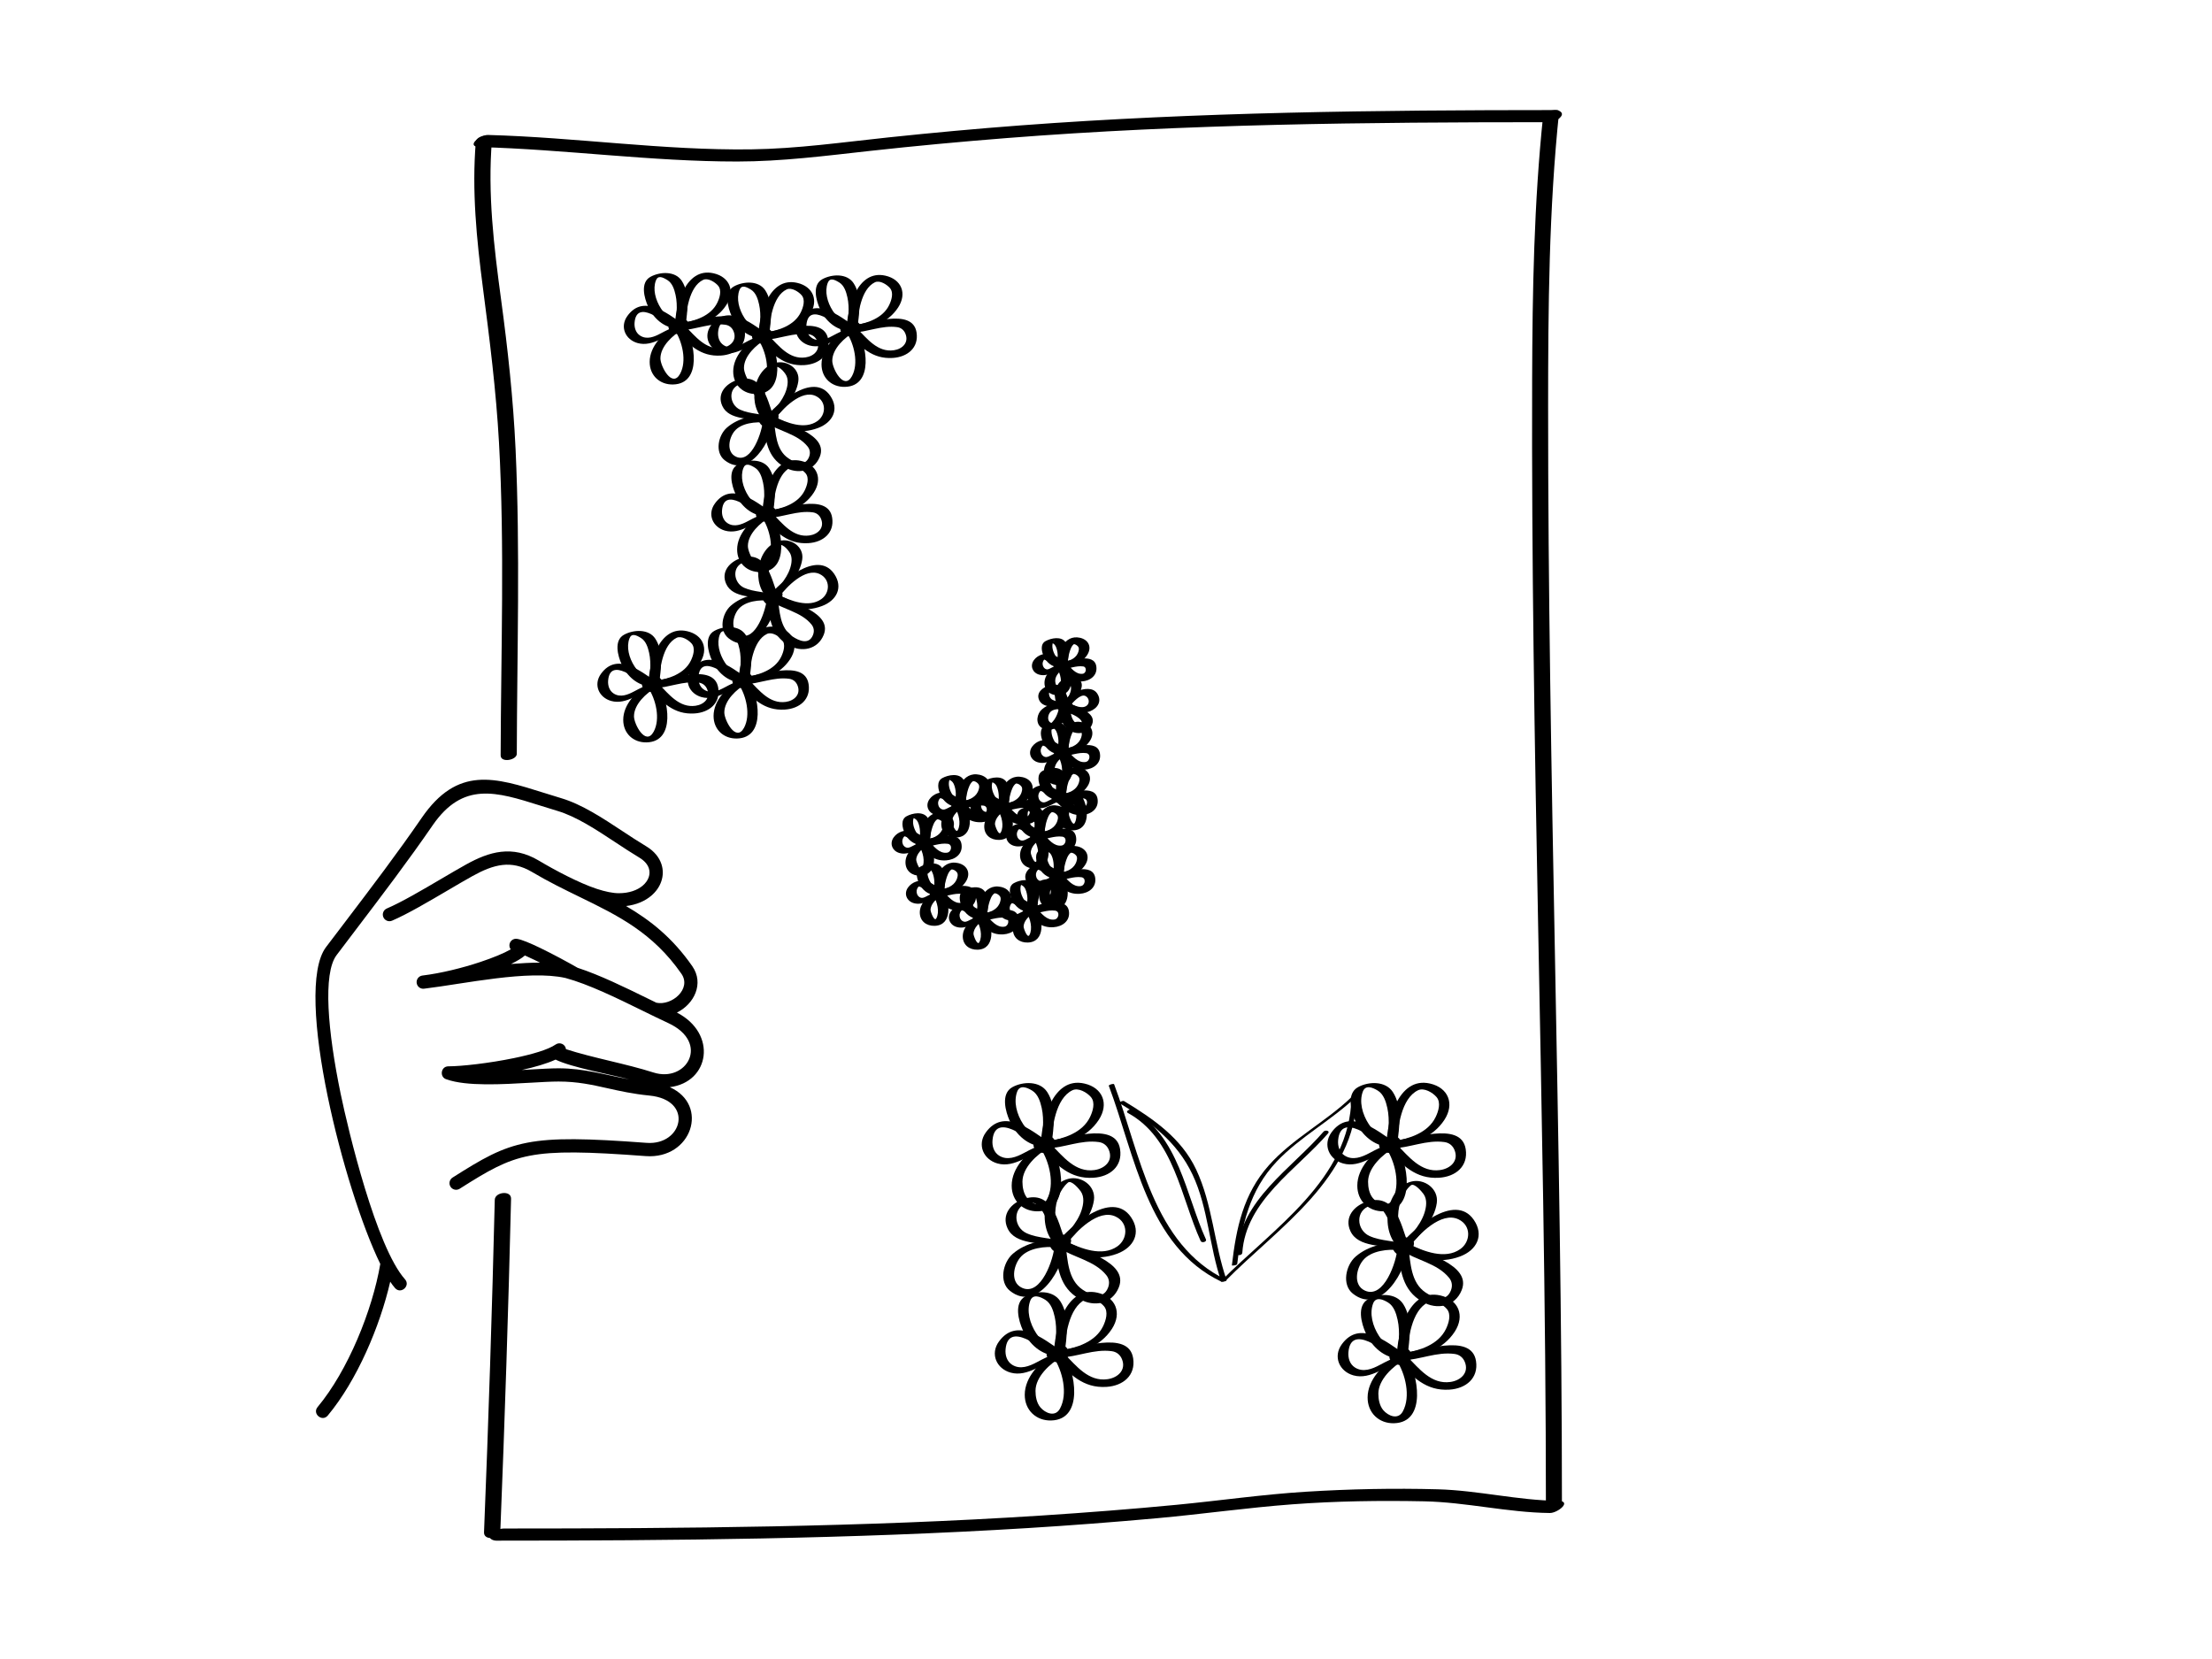 <?xml version="1.0" encoding="utf-8"?>
<!-- Generator: Adobe Illustrator 15.1.0, SVG Export Plug-In . SVG Version: 6.00 Build 0)  -->
<!DOCTYPE svg PUBLIC "-//W3C//DTD SVG 1.1//EN" "http://www.w3.org/Graphics/SVG/1.1/DTD/svg11.dtd">
<svg version="1.1" id="Calque_1" xmlns="http://www.w3.org/2000/svg" xmlns:xlink="http://www.w3.org/1999/xlink" x="0px" y="0px"
	 width="800px" height="600px" viewBox="0 0 800 600" enable-background="new 0 0 800 600" xml:space="preserve">
<path d="M186.905,272.639c0.095-36.712,1.259-73.434-0.438-110.128c-0.842-18.201-2.814-36.226-5.255-54.273
	c-2.581-19.084-4.893-38.242-3.292-57.518c0.229-2.75-5.645-1.773-5.839,0.562c-1.466,17.647,0.281,35.226,2.562,52.726
	c2.439,18.703,4.788,37.302,5.83,56.148c2.081,37.641,0.69,75.375,0.593,113.045C181.059,276,186.899,274.943,186.905,272.639
	L186.905,272.639z"/>
<path d="M180.946,553.816c1.621-40.077,2.917-80.166,3.887-120.268c0.077-3.183-5.824-2.437-5.892,0.367
	c-0.971,40.098-2.267,80.188-3.887,120.264C174.926,557.359,180.832,556.622,180.946,553.816L180.946,553.816z"/>
<path d="M173.497,53.192c31.101,0.844,62.01,5.235,93.145,5.222c16.08-0.007,31.882-2.056,47.833-3.817
	c16.475-1.819,32.977-3.351,49.493-4.654c64.976-5.125,130.386-5.737,195.53-5.75c1.745,0,4.046-0.575,5.101-2.11
	c1.035-1.506-0.866-2.274-2.095-2.274c-64.483,0.013-129.188,0.719-193.521,5.55c-15.859,1.191-31.697,2.651-47.517,4.318
	c-16.646,1.755-33.146,4.127-49.913,4.341c-31.763,0.406-63.331-4.349-95.053-5.209C173.589,48.729,168.268,53.05,173.497,53.192
	L173.497,53.192z"/>
<path d="M564.896,544.224c-0.024-132.459-5.05-264.854-4.997-397.319c0.013-35.59,0.271-71.251,3.997-106.681
	c0.095-0.888-5.604-0.271-5.798,1.553c-3.323,31.666-3.879,63.523-3.979,95.339c-0.106,32.801,0.114,65.604,0.521,98.402
	c0.821,66.3,2.426,132.587,3.474,198.884c0.586,37.122,0.979,74.248,0.989,111.375C559.104,546.848,564.898,545.974,564.896,544.224
	L564.896,544.224z"/>
<path d="M179.499,557.197c64.048-0.006,128.12-0.604,192.063-4.538c15.697-0.967,31.385-2.168,47.05-3.589
	c16.276-1.479,32.466-3.791,48.77-5.013c15.853-1.185,31.761-1.405,47.646-1.087c15.271,0.312,30.195,4.054,45.472,4.227
	c2.906,0.033,8.229-4.336,3.002-4.396c-14.621-0.166-28.916-3.781-43.526-4.177c-15.89-0.429-31.784-0.107-47.647,0.878
	c-15.658,0.974-31.173,3.227-46.78,4.727c-16.312,1.566-32.651,2.828-49.006,3.893c-64.581,4.189-129.342,4.678-194.036,4.684
	c-1.747,0-4.046,0.573-5.1,2.112C176.369,556.423,178.269,557.197,179.499,557.197L179.499,557.197z"/>
<path d="M277.725,120.781c-6.498-0.273-12.609-9.741-10.308-15.859c0.759-2.018,2.431-1.245,4.174-0.173
	c1.808,1.112,2.52,3.439,2.949,5.375c0.874,3.934,0.255,8.197-0.245,12.14c-0.046,0.36,3.724,0.07,3.863-1.035
	c0.659-5.195,1.656-11.545-1.368-16.196c-2.39-3.675-7.937-3.324-11.327-1.462c-3.783,2.078-2.238,7.679-0.866,10.714
	c1.943,4.3,5.752,7.768,10.593,7.972C275.946,122.288,279.588,120.859,277.725,120.781L277.725,120.781z"/>
<path d="M278.167,121.306c0.062-4.992,1.21-14.158,6.324-16.625c1.77-0.854,4.358,0.836,5.428,2.087
	c1.441,1.685,0.557,4.418-0.27,6.134c-2.337,4.85-8.051,6.618-12.957,7.439c-1.92,0.321-3.121,2.8-0.47,2.355
	c6.391-1.07,12.971-3.223,16.669-8.917c3.283-5.055,1.213-10.152-4.588-11.482c-10.307-2.362-13.923,12.014-14.017,19.433
	C274.265,123.483,278.149,122.722,278.167,121.306L278.167,121.306z"/>
<path d="M276.28,122.908c5.473-0.178,10.715-2.771,16.255-2.002c1.394,0.193,2.428,1.041,2.962,2.311
	c1.374,3.268-1.077,5.611-4.188,6.049c-5.86,0.825-9.653-4.219-13.312-7.908c-1.212-1.222-4.872,0.347-3.541,1.688
	c4.933,4.975,8.989,9.474,16.496,8.997c5.29-0.336,9.441-3.667,8.593-9.192c-1.429-9.306-17.646-2.893-22.909-2.722
	C274.458,120.2,273.646,122.993,276.28,122.908L276.28,122.908z"/>
<path d="M274.212,122.77c2.766,4.164,4.473,11.262,1.974,15.863c-2.909,5.356-7.13-2.762-7.123-5.553
	c0.012-4.389,4.458-8.408,7.934-10.404c2.267-1.302-1.068-2.208-2.467-1.405c-4.563,2.621-9.339,7.475-9.354,13.059
	c-0.014,4.981,3.701,8.292,8.468,8.176c10.684-0.262,7.887-15.679,4.134-21.328C276.958,119.943,273.228,121.288,274.212,122.77
	L274.212,122.77z"/>
<path d="M275.765,121.115c-2.363,0.721-4.49,1.79-6.663,2.953c-2.28,1.222-4.948,2.315-7.37,0.773
	c-1.624-1.034-2.178-2.965-2.015-4.767c0.775-8.602,10.708-0.141,13.783,1.943c1.061,0.719,4.523-0.831,3.604-1.455
	c-5.744-3.894-14.213-10.79-19.967-2.868c-2.846,3.918-0.776,8.582,3.655,9.826c5.575,1.565,10.502-3.184,15.434-4.688
	C278.485,122.143,278.054,120.417,275.765,121.115L275.765,121.115z"/>
<g>
	<path d="M276.92,123.341c0.925-1.595,0.463-4.33-1.85-3.418c-2.544,0.911-0.462,3.646,1.619,3.418c0-0.456,0-0.912,0.231-1.139"/>
	<path d="M278.836,123.039c0.506-0.924,0.692-2.239,0.148-3.187c-0.935-1.627-3.418-0.974-4.796-0.433
		c-1.251,0.491-2.786,1.599-2.007,3.102c0.686,1.325,2.306,1.825,3.704,1.72c0.741-0.056,2.731-0.374,2.736-1.417
		c0.001-0.175-0.046-0.542,0.068-0.696c0.517-0.699-0.443-0.846-0.964-0.825c-0.783,0.033-2.066,0.29-2.572,0.973
		c-0.371,0.501-0.393,0.974-0.395,1.583c0.912-0.472,1.824-0.944,2.736-1.417c-0.192,0.009-0.203,0.014-0.033,0.015
		c-0.166-0.021-0.2-0.024-0.102-0.011c-0.148-0.036-0.311-0.091-0.444-0.165c-0.334-0.184-0.616-0.452-0.848-0.751
		c-0.133-0.172-0.263-0.542-0.241-0.761c0.008-0.083,0.089-0.313,0.092-0.318c0.154-0.218-0.02-0.001-0.142,0.047
		c-0.291,0.114-0.676,0.214-0.987,0.129c0.125,0.034,0.099,0.042,0.241,0.169c0.214,0.192,0.291,0.507,0.353,0.779
		c0.159,0.707-0.034,1.446-0.376,2.069c-0.386,0.704,1.381,0.581,1.593,0.547C277.363,124.07,278.432,123.774,278.836,123.039
		L278.836,123.039z"/>
</g>
<path d="M280.324,151.045c-5.212-4.147-4.649-14.342,0.246-18.582c-0.188,0.163,0.57,0.182,1.035,0.414
	c1.013,0.506,1.848,1.513,2.471,2.409c1.199,1.727,0.856,4.016,0.256,5.868c-1.355,4.181-4.928,7.678-7.895,10.76
	c-0.737,0.766,2.871,0.268,3.479-0.363c3.694-3.839,8.005-8.123,8.804-13.621c0.684-4.706-4.188-7.793-8.308-6.689
	c-8.338,2.234-10.193,15.945-3.736,21.082C277.463,152.952,280.789,151.415,280.324,151.045L280.324,151.045z"/>
<path d="M280.126,151.647c2.897-3.742,9.701-10.929,14.921-8.419c3.916,1.883,3.768,6.827,0.541,9.08
	c-4.607,3.216-11.143,0.55-15.568-1.615c-1.244-0.608-4.758,1.145-3.044,1.983c6.043,2.958,12.364,4.55,18.851,2.123
	c5.332-1.995,7.782-6.73,4.462-11.621c-6.137-9.041-19.79,3.106-23.791,8.274C275.362,152.92,279.288,152.73,280.126,151.647
	L280.126,151.647z"/>
<path d="M277.006,152.786c4.716,3.241,11.315,4.054,15.057,8.672c0.924,1.14,1.069,2.489,0.533,3.827
	c-1.44,3.598-4.983,2.126-7.424,0.492c-4.641-3.107-4.621-9.233-5.339-14.195c-0.253-1.753-4.127-0.789-3.863,1.035
	c0.961,6.645,1.426,12.648,7.752,16.322c4.737,2.751,10.626,1.598,12.761-3.735c3.282-8.198-12.012-11.544-16.491-14.623
	C278.609,149.632,275.204,151.547,277.006,152.786L277.006,152.786z"/>
<path d="M275.909,151.984c-0.201,3.953-4.021,15.802-9.676,13.21c-3.646-1.671-2.636-6.731-0.624-9.22
	c2.451-3.032,7.763-3.518,11.34-3.103c1.659,0.192,4.043-2.148,1.434-2.45c-5.322-0.616-11.396,0.666-15.492,4.245
	c-3.129,2.735-4.45,8.899-0.829,11.761c8.92,7.051,17.354-7.395,17.732-14.849C279.884,149.798,275.984,150.507,275.909,151.984
	L275.909,151.984z"/>
<path d="M279.403,150.901c-3.811-1.346-7.994-1.063-11.698-2.721c-3.939-1.763-4.554-7.821,0-9.232
	c4.857-1.506,7.043,9.53,8.068,12.396c0.44,1.233,4.267,0.094,3.863-1.035c-2.239-6.267-4.115-15.644-12.942-12.907
	c-4.155,1.288-7.508,4.954-5.463,9.411c2.445,5.332,10.501,4.235,15.07,5.849C277.373,153.041,280.887,151.425,279.403,150.901
	L279.403,150.901z"/>
<g>
	<path d="M277.773,153.423c1.705-0.745,2.979-3.217,0.567-3.833c-2.596-0.753-2.565,2.665-0.753,3.697
		c0.275-0.368,0.548-0.734,0.873-0.783"/>
	<path d="M278.919,153.8c1.173-0.551,2.542-1.665,2.668-3.057c0.148-1.641-1.786-2.2-3.114-2.158
		c-1.482,0.047-3.724,0.662-4.062,2.363c-0.23,1.159,0.37,2.424,1.365,3.036c0.901,0.555,2.948,0.062,3.578-0.77
		c0.055-0.073,0.11-0.146,0.166-0.218c0.315-0.331,0.196-0.302-0.356,0.084c0.289-0.099,1.712-0.774,1.105-1.27
		c-0.628-0.514-1.865-0.102-2.515,0.121c-0.819,0.281-1.42,0.751-1.936,1.432c1.193-0.256,2.386-0.513,3.578-0.77
		c-0.595-0.366-0.929-0.872-1.099-1.543c-0.069-0.273-0.085-0.555-0.031-0.83c0.011-0.057,0.136-0.38,0.089-0.309
		c0.103-0.114,0.094-0.119-0.024-0.015c-0.543,0.334-1.121,0.495-1.734,0.483c0.666,0.032,1.243,0.552,1.123,1.244
		c-0.055,0.315-0.213,0.61-0.405,0.861c-0.298,0.388-0.376,0.417-0.688,0.563c-0.414,0.194-1.267,0.919-0.422,1.196
		C277.075,154.528,278.135,154.168,278.919,153.8L278.919,153.8z"/>
</g>
<path d="M279.145,185.173c-6.497-0.273-12.609-9.741-10.308-15.858c0.759-2.018,2.431-1.245,4.174-0.172
	c1.808,1.112,2.519,3.439,2.949,5.375c0.874,3.934,0.255,8.197-0.245,12.14c-0.046,0.36,3.724,0.07,3.863-1.035
	c0.659-5.195,1.656-11.545-1.368-16.196c-2.39-3.675-7.937-3.324-11.327-1.462c-3.783,2.078-2.237,7.679-0.865,10.713
	c1.943,4.3,5.752,7.768,10.593,7.972C277.366,186.68,281.009,185.251,279.145,185.173L279.145,185.173z"/>
<path d="M279.587,185.698c0.063-4.992,1.211-14.157,6.325-16.624c1.769-0.854,4.357,0.835,5.428,2.086
	c1.441,1.685,0.557,4.418-0.27,6.134c-2.337,4.85-8.051,6.618-12.957,7.438c-1.92,0.321-3.121,2.799-0.47,2.355
	c6.391-1.069,12.971-3.222,16.669-8.916c3.283-5.054,1.214-10.152-4.588-11.481c-10.306-2.361-13.923,12.013-14.017,19.432
	C275.686,187.875,279.569,187.114,279.587,185.698L279.587,185.698z"/>
<path d="M277.7,187.3c5.473-0.178,10.715-2.771,16.255-2.002c1.394,0.193,2.428,1.042,2.962,2.312
	c1.374,3.268-1.077,5.612-4.188,6.05c-5.86,0.824-9.654-4.22-13.312-7.909c-1.212-1.222-4.871,0.347-3.541,1.688
	c4.933,4.975,8.989,9.475,16.496,8.999c5.291-0.335,9.441-3.668,8.593-9.192c-1.429-9.307-17.646-2.894-22.909-2.724
	C275.879,184.592,275.066,187.385,277.7,187.3L277.7,187.3z"/>
<path d="M275.632,187.164c2.766,4.163,4.473,11.261,1.974,15.862c-2.908,5.355-7.131-2.762-7.123-5.553
	c0.012-4.389,4.458-8.407,7.934-10.403c2.267-1.302-1.068-2.208-2.467-1.405c-4.563,2.621-9.339,7.474-9.354,13.058
	c-0.014,4.981,3.701,8.292,8.468,8.175c10.684-0.262,7.888-15.677,4.134-21.327C278.378,184.337,274.648,185.682,275.632,187.164
	L275.632,187.164z"/>
<path d="M277.186,185.509c-2.363,0.72-4.49,1.789-6.663,2.952c-2.28,1.221-4.949,2.315-7.37,0.772
	c-1.624-1.034-2.178-2.964-2.015-4.766c0.775-8.603,10.709-0.141,13.783,1.944c1.061,0.719,4.523-0.831,3.604-1.455
	c-5.744-3.894-14.213-10.791-19.967-2.868c-2.846,3.917-0.777,8.581,3.655,9.825c5.575,1.565,10.502-3.183,15.434-4.687
	C279.906,186.537,279.474,184.811,277.186,185.509L277.186,185.509z"/>
<g>
	<path d="M278.341,187.734c0.925-1.595,0.463-4.331-1.85-3.417c-2.544,0.911-0.463,3.645,1.618,3.417c0-0.457,0-0.912,0.231-1.14"/>
	<path d="M280.256,187.432c0.506-0.924,0.692-2.24,0.148-3.187c-0.935-1.628-3.418-0.973-4.795-0.433
		c-1.251,0.491-2.786,1.599-2.008,3.102c0.686,1.325,2.306,1.824,3.704,1.72c0.742-0.056,2.731-0.374,2.736-1.417
		c0.001-0.176-0.046-0.543,0.068-0.697c0.516-0.699-0.442-0.846-0.964-0.825c-0.782,0.033-2.067,0.29-2.572,0.973
		c-0.371,0.502-0.393,0.974-0.395,1.583c0.912-0.472,1.824-0.944,2.736-1.417c-0.192,0.009-0.203,0.014-0.033,0.015
		c-0.166-0.021-0.2-0.024-0.102-0.011c-0.148-0.036-0.311-0.091-0.444-0.165c-0.334-0.184-0.616-0.452-0.848-0.752
		c-0.133-0.171-0.262-0.542-0.241-0.761c0.008-0.082,0.089-0.313,0.092-0.317c0.155-0.218-0.02-0.001-0.142,0.047
		c-0.291,0.114-0.676,0.213-0.988,0.128c0.125,0.034,0.099,0.042,0.241,0.169c0.214,0.192,0.292,0.508,0.353,0.779
		c0.159,0.708-0.034,1.447-0.376,2.069c-0.386,0.704,1.381,0.581,1.593,0.547C278.783,188.463,279.853,188.167,280.256,187.432
		L280.256,187.432z"/>
</g>
<path d="M281.744,215.438c-5.212-4.147-4.65-14.342,0.246-18.581c-0.188,0.163,0.57,0.182,1.035,0.415
	c1.013,0.506,1.848,1.513,2.471,2.409c1.199,1.727,0.856,4.016,0.256,5.867c-1.355,4.181-4.928,7.677-7.895,10.76
	c-0.737,0.766,2.871,0.268,3.479-0.363c3.694-3.839,8.005-8.123,8.804-13.62c0.684-4.705-4.188-7.794-8.308-6.69
	c-8.339,2.234-10.193,15.944-3.736,21.081C278.884,217.345,282.209,215.808,281.744,215.438L281.744,215.438z"/>
<path d="M281.547,216.04c2.897-3.742,9.701-10.928,14.921-8.418c3.916,1.883,3.768,6.826,0.541,9.079
	c-4.607,3.216-11.142,0.551-15.567-1.614c-1.244-0.609-4.758,1.144-3.045,1.982c6.044,2.958,12.364,4.55,18.851,2.123
	c5.332-1.995,7.782-6.729,4.462-11.619c-6.137-9.042-19.789,3.104-23.791,8.271C276.782,217.312,280.708,217.123,281.547,216.04
	L281.547,216.04z"/>
<path d="M278.426,217.179c4.716,3.242,11.315,4.055,15.058,8.673c0.923,1.14,1.069,2.489,0.533,3.827
	c-1.44,3.597-4.983,2.126-7.424,0.491c-4.641-3.107-4.621-9.233-5.339-14.195c-0.253-1.753-4.127-0.789-3.863,1.035
	c0.961,6.646,1.426,12.648,7.752,16.322c4.738,2.751,10.627,1.598,12.761-3.735c3.282-8.198-12.012-11.543-16.491-14.623
	C280.03,214.025,276.624,215.94,278.426,217.179L278.426,217.179z"/>
<path d="M277.329,216.377c-0.2,3.952-4.02,15.803-9.676,13.211c-3.646-1.671-2.636-6.731-0.624-9.221
	c2.451-3.032,7.763-3.517,11.34-3.102c1.659,0.192,4.043-2.148,1.434-2.45c-5.322-0.616-11.396,0.665-15.492,4.244
	c-3.13,2.735-4.449,8.899-0.829,11.761c8.919,7.051,17.355-7.395,17.732-14.849C281.304,214.191,277.404,214.9,277.329,216.377
	L277.329,216.377z"/>
<path d="M280.823,215.294c-3.811-1.345-7.994-1.063-11.698-2.721c-3.939-1.762-4.554-7.821,0-9.232
	c4.857-1.505,7.043,9.53,8.067,12.396c0.44,1.233,4.267,0.094,3.863-1.035c-2.239-6.267-4.115-15.643-12.942-12.907
	c-4.156,1.288-7.507,4.954-5.463,9.411c2.445,5.332,10.501,4.236,15.069,5.849C278.793,217.434,282.307,215.818,280.823,215.294
	L280.823,215.294z"/>
<g>
	<path d="M279.194,217.816c1.705-0.745,2.978-3.217,0.566-3.832c-2.596-0.755-2.565,2.663-0.753,3.697
		c0.275-0.368,0.549-0.734,0.873-0.782"/>
	<path d="M280.34,218.193c1.173-0.552,2.542-1.665,2.667-3.057c0.155-1.721-1.896-2.185-3.243-2.155
		c-1.463,0.033-3.668,0.748-3.942,2.422c-0.188,1.146,0.389,2.368,1.375,2.973c0.902,0.555,2.947,0.062,3.578-0.77
		c0.055-0.073,0.11-0.146,0.166-0.218c0.315-0.331,0.196-0.303-0.356,0.084c0.289-0.099,1.712-0.774,1.105-1.27
		c-0.628-0.514-1.864-0.101-2.515,0.121c-0.819,0.28-1.419,0.751-1.936,1.431c1.193-0.256,2.386-0.513,3.578-0.77
		c-0.621-0.382-0.962-0.924-1.117-1.629c-0.06-0.27-0.061-0.53,0-0.797c0.013-0.059,0.158-0.372,0.099-0.286
		c0.103-0.113,0.095-0.114-0.023-0.003c-0.545,0.343-1.127,0.51-1.747,0.503c0.658,0.036,1.231,0.553,1.111,1.242
		c-0.055,0.315-0.212,0.61-0.405,0.861c-0.298,0.388-0.376,0.417-0.688,0.563c-0.414,0.195-1.267,0.919-0.422,1.196
		C278.496,218.921,279.557,218.561,280.34,218.193L280.34,218.193z"/>
</g>
<path d="M270.622,245.367c-6.497-0.273-12.608-9.741-10.307-15.858c0.759-2.018,2.432-1.244,4.174-0.172
	c1.808,1.112,2.52,3.439,2.949,5.375c0.874,3.934,0.255,8.197-0.245,12.14c-0.046,0.36,3.723,0.07,3.863-1.035
	c0.659-5.195,1.657-11.545-1.367-16.195c-2.39-3.675-7.937-3.324-11.327-1.462c-3.783,2.078-2.238,7.679-0.866,10.713
	c1.943,4.3,5.752,7.768,10.593,7.972C268.843,246.874,272.485,245.445,270.622,245.367L270.622,245.367z"/>
<path d="M271.063,245.892c0.063-4.993,1.211-14.157,6.326-16.625c1.77-0.854,4.357,0.835,5.428,2.086
	c1.442,1.685,0.557,4.418-0.27,6.134c-2.337,4.85-8.051,6.618-12.958,7.439c-1.92,0.321-3.121,2.799-0.47,2.355
	c6.392-1.07,12.971-3.222,16.669-8.917c3.283-5.054,1.214-10.152-4.588-11.481c-10.306-2.361-13.924,12.013-14.017,19.433
	C267.162,248.069,271.046,247.308,271.063,245.892L271.063,245.892z"/>
<path d="M269.177,247.494c5.474-0.178,10.716-2.771,16.255-2.002c1.394,0.193,2.428,1.041,2.962,2.311
	c1.374,3.269-1.077,5.612-4.188,6.05c-5.86,0.824-9.654-4.22-13.312-7.909c-1.212-1.223-4.871,0.347-3.541,1.688
	c4.933,4.975,8.989,9.475,16.497,8.999c5.29-0.336,9.441-3.668,8.593-9.192c-1.429-9.307-17.646-2.894-22.91-2.723
	C267.355,244.786,266.542,247.579,269.177,247.494L269.177,247.494z"/>
<path d="M267.109,247.357c2.765,4.164,4.473,11.261,1.974,15.862c-2.909,5.355-7.13-2.762-7.123-5.553
	c0.012-4.389,4.459-8.407,7.935-10.403c2.267-1.302-1.068-2.208-2.467-1.405c-4.563,2.621-9.339,7.474-9.355,13.058
	c-0.014,4.981,3.701,8.292,8.468,8.175c10.684-0.262,7.887-15.677,4.134-21.327C269.855,244.53,266.125,245.875,267.109,247.357
	L267.109,247.357z"/>
<path d="M268.663,245.703c-2.363,0.72-4.49,1.789-6.663,2.952c-2.28,1.221-4.948,2.315-7.37,0.773
	c-1.623-1.034-2.178-2.964-2.016-4.767c0.774-8.603,10.71-0.141,13.784,1.944c1.061,0.719,4.523-0.831,3.604-1.455
	c-5.744-3.895-14.213-10.791-19.968-2.868c-2.846,3.917-0.776,8.582,3.655,9.825c5.575,1.564,10.501-3.183,15.434-4.688
	C271.383,246.73,270.951,245.004,268.663,245.703L268.663,245.703z"/>
<g>
	<path d="M269.818,247.928c0.924-1.595,0.463-4.331-1.85-3.417c-2.544,0.91-0.463,3.646,1.618,3.417c0-0.456,0-0.912,0.232-1.14"/>
	<path d="M271.733,247.625c0.506-0.924,0.692-2.24,0.148-3.187c-0.935-1.628-3.418-0.972-4.795-0.432
		c-1.251,0.491-2.786,1.599-2.008,3.101c0.686,1.325,2.306,1.825,3.704,1.72c0.742-0.056,2.731-0.374,2.736-1.417
		c0.001-0.176-0.045-0.543,0.068-0.697c0.517-0.699-0.442-0.846-0.964-0.825c-0.782,0.033-2.067,0.29-2.572,0.973
		c-0.371,0.502-0.393,0.974-0.396,1.583c0.912-0.472,1.824-0.944,2.736-1.417c-0.192,0.009-0.203,0.014-0.033,0.015
		c-0.166-0.021-0.199-0.024-0.102-0.011c-0.148-0.036-0.311-0.091-0.445-0.165c-0.334-0.184-0.615-0.452-0.847-0.751
		c-0.133-0.172-0.262-0.542-0.241-0.761c0.008-0.083,0.089-0.313,0.092-0.317c0.155-0.218-0.02-0.001-0.142,0.047
		c-0.291,0.114-0.676,0.213-0.988,0.128c0.125,0.034,0.099,0.042,0.241,0.169c0.214,0.192,0.291,0.507,0.352,0.778
		c0.159,0.708-0.034,1.447-0.375,2.069c-0.386,0.704,1.381,0.581,1.593,0.547C270.26,248.656,271.33,248.361,271.733,247.625
		L271.733,247.625z"/>
</g>
<path d="M237.951,246.767c-6.498-0.273-12.609-9.741-10.308-15.859c0.759-2.018,2.432-1.244,4.174-0.172
	c1.808,1.112,2.52,3.439,2.95,5.375c0.874,3.934,0.254,8.197-0.245,12.141c-0.046,0.36,3.724,0.07,3.863-1.035
	c0.659-5.195,1.656-11.546-1.367-16.196c-2.39-3.675-7.937-3.324-11.327-1.462c-3.783,2.078-2.237,7.679-0.866,10.714
	c1.943,4.3,5.752,7.768,10.593,7.972C236.172,248.274,239.814,246.845,237.951,246.767L237.951,246.767z"/>
<path d="M238.393,247.292c0.063-4.992,1.211-14.157,6.325-16.625c1.77-0.854,4.357,0.835,5.428,2.086
	c1.442,1.685,0.557,4.418-0.27,6.134c-2.337,4.85-8.051,6.618-12.957,7.439c-1.92,0.321-3.121,2.799-0.47,2.355
	c6.391-1.07,12.971-3.223,16.669-8.917c3.283-5.054,1.214-10.152-4.587-11.481c-10.306-2.361-13.924,12.013-14.017,19.433
	C234.491,249.469,238.375,248.708,238.393,247.292L238.393,247.292z"/>
<path d="M236.506,248.894c5.474-0.178,10.715-2.771,16.255-2.002c1.394,0.193,2.428,1.041,2.962,2.311
	c1.374,3.269-1.077,5.612-4.188,6.05c-5.86,0.825-9.654-4.219-13.312-7.909c-1.212-1.222-4.871,0.347-3.541,1.688
	c4.933,4.975,8.989,9.475,16.496,8.999c5.29-0.336,9.441-3.668,8.593-9.192c-1.429-9.307-17.646-2.894-22.909-2.723
	C234.685,246.186,233.872,248.979,236.506,248.894L236.506,248.894z"/>
<path d="M234.438,248.757c2.765,4.164,4.473,11.261,1.974,15.862c-2.909,5.355-7.131-2.761-7.123-5.552
	c0.012-4.39,4.458-8.407,7.935-10.403c2.267-1.302-1.068-2.208-2.467-1.405c-4.563,2.621-9.339,7.474-9.355,13.059
	c-0.014,4.981,3.701,8.292,8.468,8.175c10.683-0.263,7.888-15.676,4.135-21.327C237.185,245.93,233.454,247.275,234.438,248.757
	L234.438,248.757z"/>
<path d="M235.992,247.103c-2.363,0.72-4.491,1.789-6.664,2.952c-2.28,1.221-4.948,2.315-7.37,0.773
	c-1.623-1.034-2.178-2.964-2.016-4.767c0.774-8.603,10.71-0.14,13.784,1.944c1.061,0.719,4.523-0.831,3.604-1.455
	c-5.744-3.894-14.213-10.79-19.968-2.868c-2.846,3.917-0.776,8.581,3.655,9.824c5.575,1.564,10.502-3.183,15.435-4.687
	C238.712,248.13,238.28,246.405,235.992,247.103L235.992,247.103z"/>
<g>
	<path d="M237.146,249.328c0.925-1.595,0.463-4.331-1.85-3.418c-2.544,0.911-0.463,3.645,1.618,3.418c0-0.457,0-0.912,0.231-1.14"/>
	<path d="M239.062,249.025c0.506-0.924,0.692-2.24,0.148-3.188c-0.935-1.628-3.418-0.973-4.795-0.433
		c-1.251,0.491-2.786,1.599-2.008,3.102c0.686,1.325,2.306,1.825,3.704,1.72c0.741-0.055,2.731-0.374,2.736-1.417
		c0.001-0.176-0.046-0.543,0.068-0.697c0.517-0.699-0.442-0.846-0.964-0.825c-0.782,0.033-2.067,0.29-2.572,0.973
		c-0.371,0.502-0.393,0.974-0.395,1.583c0.912-0.472,1.824-0.944,2.736-1.417c-0.192,0.009-0.203,0.014-0.033,0.015
		c-0.166-0.021-0.2-0.024-0.102-0.011c-0.148-0.036-0.311-0.091-0.444-0.165c-0.334-0.184-0.615-0.452-0.847-0.751
		c-0.133-0.172-0.263-0.542-0.241-0.761c0.008-0.082,0.089-0.313,0.092-0.317c0.155-0.218-0.02-0.001-0.142,0.047
		c-0.291,0.114-0.676,0.213-0.988,0.128c0.125,0.034,0.099,0.042,0.241,0.169c0.214,0.192,0.291,0.508,0.353,0.779
		c0.159,0.708-0.034,1.447-0.376,2.069c-0.386,0.704,1.381,0.581,1.593,0.547C237.589,250.057,238.658,249.761,239.062,249.025
		L239.062,249.025z"/>
</g>
<path d="M340.886,322.259c-3.335-0.141-6.396-5.293-5.247-8.35c0.398-1.06,1.168-0.261-1.089-0.159
	c0.586-0.025,1.126,0.23,1.609,0.527c0.948,0.582,1.311,1.82,1.536,2.832c0.47,2.115,0.137,4.406-0.131,6.522
	c-0.05,0.36,3.724,0.07,3.859-1.032c0.354-2.791,0.894-6.205-0.731-8.705c-1.604-2.465-5.521-1.729-7.659-0.549
	c-2.193,1.201-1.511,4.163-0.685,6.002c1.112,2.459,3.267,4.271,6.002,4.385c0.896,0.039,1.965-0.282,2.731-0.73
	C341.732,322.625,341.59,322.288,340.886,322.259L340.886,322.259z"/>
<path d="M341.435,322.784c0.021-1.546,0.281-3.071,0.688-4.562c0.324-1.19,0.956-3.271,2.183-3.859
	c-0.265,0.127,0.037,0.068,0.246,0.115c0.592,0.137,1.093,0.5,1.479,0.948c0.663,0.774,0.219,2.106-0.158,2.892
	c-1.099,2.279-3.701,3.108-6.017,3.5c-0.769,0.127-1.993,0.477-2.178,1.39c-0.174,0.879,1.118,1.063,1.705,0.966
	c3.787-0.635,7.713-1.916,9.907-5.293c1.934-2.977,0.62-5.963-2.768-6.738c-6.29-1.438-8.907,6.229-8.972,11.065
	C337.533,324.961,341.417,324.199,341.435,322.784L341.435,322.784z"/>
<path d="M339.441,324.385c2.854-0.092,5.627-1.479,8.507-1.08c1.797,0.25,1.407,2.979-0.269,3.213
	c-2.779,0.396-4.687-2.252-6.418-3.998c-1.212-1.223-4.871,0.35-3.541,1.688c2.876,2.901,5.235,5.367,9.604,5.089
	c3.297-0.211,6.132-2.328,5.595-5.822c-0.849-5.524-9.951-1.97-13.125-1.865C337.62,321.678,336.807,324.471,339.441,324.385
	L339.441,324.385z"/>
<path d="M337.587,324.036c1.39,2.093,2.305,5.784,1.044,8.104c-0.729,1.342-2.09-2.392-2.089-3.025
	c0.006-2.201,2.191-4.17,3.938-5.174c0.616-0.355,1.067-1.269,0.28-1.713c-0.854-0.484-1.968-0.145-2.75,0.31
	c-2.573,1.479-5.348,4.276-5.354,7.437c-0.009,3.158,2.396,4.938,5.345,4.863c6.495-0.158,5.637-8.652,3.151-12.395
	C340.333,321.209,336.603,322.555,337.587,324.036L337.587,324.036z"/>
<path d="M339.141,322.382c-1.423,0.435-2.709,1.062-4.018,1.763c-0.85,0.455-1.672,0.883-2.585,0.301
	c-0.795-0.506-1.107-1.45-1.027-2.351c0.076-0.421,0.231-0.812,0.466-1.175c0.395-0.322,0.429-0.45,0.105-0.386
	c0.737,0.103,1.518,0.591,2.138,0.972c1.034,0.635,1.977,1.414,2.979,2.094c1.062,0.719,4.521-0.832,3.604-1.455
	c-1.872-1.268-3.663-2.934-5.921-3.465c-2.396-0.562-5.007,0.256-6.469,2.271c-1.634,2.25-0.506,4.953,2.072,5.682
	c3.439,0.973,6.074-1.604,9.116-2.527c0.479-0.146,1.907-0.611,1.702-1.375C341.104,321.98,339.617,322.236,339.141,322.382
	L339.141,322.382z"/>
<g>
	<path d="M339.867,323.975c0.498-0.854,0.25-2.326-0.994-1.836c-1.367,0.489-0.248,1.959,0.871,1.836c0-0.244,0-0.488,0.124-0.607"
		/>
	<path d="M341.783,323.672c0.333-0.619,0.383-1.436-0.049-2.013c-0.765-1.019-2.775-0.415-3.689-0.046
		c-0.799,0.322-2.146,1.084-1.623,2.15c0.449,0.91,1.59,1.17,2.521,1.105c0.675-0.043,1.349-0.207,1.946-0.521
		c0.359-0.188,0.783-0.445,0.786-0.896c0,0.021,0.048-0.296-0.04-0.168c0.486-0.705-0.416-0.851-0.964-0.824
		c-0.514,0.021-1.029,0.142-1.509,0.324c-0.332,0.127-0.848,0.336-1.063,0.646c-0.249,0.36-0.28,0.623-0.283,1.059
		c0.908-0.475,1.82-0.944,2.732-1.416c-0.177,0.009-0.144,0.011,0.104,0.004c0.303,0.029,0.012-0.021-0.065-0.059
		c0.088,0.039,0.079,0.025-0.028-0.037c-0.084-0.059-0.151-0.131-0.225-0.201c-0.071-0.073-0.099-0.154-0.139-0.307
		c-0.051-0.174-0.045,0.061-0.01-0.111c0.038-0.163-0.052,0.025-0.134,0.096c-0.549,0.354-1.165,0.518-1.847,0.477
		c-0.072-0.004-0.347-0.142-0.198-0.018c0.062,0.055,0.109,0.189,0.148,0.376c0.067,0.339-0.033,0.67-0.201,0.979
		c-0.38,0.707,1.376,0.582,1.593,0.547C340.304,324.704,341.386,324.408,341.783,323.672L341.783,323.672z"/>
</g>
<path d="M356.423,330.891c-3.335-0.141-6.396-5.293-5.248-8.35c0.398-1.059,1.169-0.262-1.089-0.159
	c0.586-0.026,1.126,0.229,1.609,0.527c0.944,0.583,1.311,1.819,1.536,2.833c0.47,2.113,0.137,4.406-0.135,6.525
	c-0.046,0.356,3.728,0.066,3.863-1.035c0.354-2.793,0.895-6.207-0.731-8.705c-1.604-2.465-5.521-1.729-7.66-0.549
	c-2.193,1.205-1.514,4.164-0.685,6c1.112,2.461,3.267,4.271,6.001,4.387c0.897,0.037,1.962-0.283,2.732-0.731
	C357.27,331.257,357.128,330.92,356.423,330.891L356.423,330.891z"/>
<path d="M356.972,331.416c0.021-1.545,0.281-3.071,0.688-4.561c0.324-1.191,0.957-3.271,2.183-3.861
	c-0.265,0.128,0.037,0.068,0.246,0.117c0.592,0.136,1.093,0.498,1.479,0.949c0.659,0.772,0.219,2.105-0.158,2.891
	c-1.102,2.279-3.701,3.109-6.021,3.499c-0.765,0.128-1.989,0.477-2.175,1.39c-0.174,0.879,1.119,1.064,1.705,0.967
	c3.787-0.636,7.714-1.916,9.907-5.293c1.934-2.978,0.621-5.964-2.771-6.738c-6.29-1.438-8.904,6.229-8.968,11.064
	C353.07,333.593,356.954,332.831,356.972,331.416L356.972,331.416z"/>
<path d="M354.979,333.018c2.854-0.093,5.631-1.479,8.511-1.08c1.797,0.25,1.404,2.979-0.269,3.213
	c-2.78,0.395-4.687-2.254-6.418-3.998c-1.212-1.223-4.872,0.35-3.541,1.688c2.877,2.901,5.235,5.367,9.604,5.091
	c3.297-0.213,6.132-2.328,5.595-5.822c-0.849-5.526-9.951-1.971-13.125-1.864C353.157,330.311,352.344,333.104,354.979,333.018
	L354.979,333.018z"/>
<path d="M353.125,332.668c1.39,2.093,2.305,5.783,1.045,8.104c-0.729,1.347-2.091-2.388-2.089-3.021
	c0.006-2.201,2.192-4.17,3.938-5.173c0.62-0.354,1.071-1.269,0.284-1.716c-0.854-0.482-1.968-0.143-2.75,0.312
	c-2.576,1.479-5.348,4.277-5.354,7.438c-0.008,3.158,2.396,4.936,5.346,4.863c6.495-0.16,5.637-8.652,3.151-12.396
	C355.871,329.842,352.14,331.188,353.125,332.668L353.125,332.668z"/>
<path d="M354.678,331.014c-1.423,0.438-2.709,1.062-4.018,1.764c-0.854,0.455-1.672,0.885-2.585,0.304
	c-0.795-0.511-1.107-1.454-1.027-2.354c0.076-0.42,0.231-0.812,0.466-1.174c0.395-0.322,0.429-0.451,0.104-0.387
	c0.737,0.104,1.518,0.591,2.138,0.973c1.034,0.635,1.973,1.414,2.979,2.094c1.062,0.722,4.521-0.832,3.604-1.455
	c-1.872-1.269-3.663-2.934-5.921-3.465c-2.398-0.562-5.007,0.254-6.469,2.271c-1.633,2.25-0.506,4.957,2.071,5.685
	c3.441,0.969,6.076-1.604,9.117-2.529c0.479-0.146,1.907-0.612,1.702-1.377C356.641,330.611,355.154,330.868,354.678,331.014
	L354.678,331.014z"/>
<g>
	<path d="M355.405,332.605c0.498-0.855,0.249-2.326-0.994-1.836c-1.367,0.486-0.249,1.959,0.87,1.836c0-0.244,0-0.487,0.124-0.61"/>
	<path d="M357.32,332.305c0.333-0.619,0.383-1.436-0.049-2.014c-0.765-1.018-2.775-0.415-3.689-0.046
		c-0.799,0.323-2.146,1.084-1.623,2.149c0.449,0.916,1.59,1.17,2.518,1.106c0.679-0.043,1.353-0.207,1.95-0.521
		c0.359-0.188,0.783-0.444,0.786-0.896c0,0.021,0.048-0.295-0.04-0.168c0.488-0.705-0.417-0.85-0.964-0.823
		c-0.514,0.021-1.029,0.142-1.509,0.323c-0.333,0.128-0.847,0.336-1.063,0.646c-0.249,0.357-0.285,0.623-0.288,1.057
		c0.912-0.475,1.824-0.942,2.736-1.416c-0.177,0.009-0.144,0.011,0.104,0.004c0.303,0.032,0.012-0.021-0.065-0.059
		c0.088,0.039,0.079,0.026-0.028-0.035c-0.083-0.059-0.151-0.133-0.225-0.203c-0.071-0.073-0.103-0.154-0.139-0.305
		c-0.051-0.174-0.049,0.059-0.01-0.112c0.037-0.164-0.052,0.026-0.134,0.095c-0.549,0.355-1.165,0.518-1.847,0.477
		c-0.072-0.006-0.347-0.142-0.198-0.018c0.062,0.055,0.109,0.193,0.148,0.376c0.067,0.341-0.033,0.673-0.201,0.979
		c-0.38,0.705,1.376,0.58,1.593,0.549C355.842,333.336,356.924,333.04,357.32,332.305L357.32,332.305z"/>
</g>
<path d="M374.55,328.301c-3.334-0.141-6.396-5.292-5.248-8.35c0.398-1.059,1.169-0.26-1.089-0.158
	c0.586-0.025,1.126,0.23,1.609,0.527c0.944,0.582,1.311,1.818,1.536,2.832c0.47,2.115,0.137,4.406-0.135,6.522
	c-0.046,0.36,3.728,0.07,3.863-1.032c0.354-2.791,0.895-6.205-0.731-8.705c-1.604-2.465-5.521-1.729-7.66-0.549
	c-2.193,1.201-1.514,4.161-0.685,6c1.112,2.461,3.267,4.271,6.001,4.387c0.897,0.037,1.962-0.283,2.732-0.731
	C375.397,328.667,375.255,328.33,374.55,328.301L374.55,328.301z"/>
<path d="M375.099,328.826c0.021-1.545,0.281-3.071,0.688-4.561c0.324-1.191,0.957-3.271,2.183-3.861
	c-0.265,0.129,0.037,0.07,0.246,0.117c0.592,0.137,1.093,0.5,1.479,0.951c0.663,0.771,0.219,2.104-0.158,2.889
	c-1.098,2.279-3.701,3.109-6.021,3.498c-0.765,0.129-1.989,0.478-2.175,1.391c-0.174,0.879,1.119,1.064,1.705,0.966
	c3.787-0.635,7.714-1.916,9.907-5.292c1.934-2.979,0.62-5.963-2.769-6.738c-6.289-1.438-8.907,6.229-8.971,11.064
	C371.197,331.003,375.081,330.241,375.099,328.826L375.099,328.826z"/>
<path d="M373.105,330.427c2.854-0.092,5.627-1.479,8.507-1.079c1.797,0.25,1.404,2.979-0.269,3.213
	c-2.779,0.396-4.688-2.252-6.418-3.998c-1.212-1.224-4.871,0.349-3.541,1.688c2.876,2.899,5.235,5.367,9.604,5.089
	c3.297-0.21,6.132-2.326,5.595-5.82c-0.849-5.525-9.951-1.972-13.125-1.867C371.284,327.721,370.471,330.514,373.105,330.427
	L373.105,330.427z"/>
<path d="M371.251,330.079c1.391,2.092,2.305,5.782,1.045,8.104c-0.729,1.344-2.091-2.391-2.089-3.024
	c0.006-2.201,2.192-4.17,3.938-5.173c0.62-0.356,1.071-1.266,0.284-1.713c-0.854-0.485-1.968-0.146-2.75,0.309
	c-2.575,1.479-5.348,4.275-5.354,7.438c-0.008,3.156,2.396,4.938,5.346,4.861c6.494-0.16,5.639-8.65,3.151-12.393
	C373.997,327.253,370.267,328.598,371.251,330.079L371.251,330.079z"/>
<path d="M372.805,328.425c-1.423,0.435-2.709,1.062-4.018,1.763c-0.854,0.455-1.672,0.881-2.585,0.301
	c-0.795-0.508-1.107-1.451-1.027-2.352c0.076-0.421,0.231-0.812,0.466-1.175c0.395-0.321,0.429-0.45,0.104-0.386
	c0.737,0.104,1.518,0.591,2.138,0.972c1.034,0.636,1.977,1.414,2.979,2.095c1.061,0.719,4.521-0.83,3.604-1.455
	c-1.872-1.269-3.663-2.934-5.921-3.465c-2.396-0.562-5.007,0.254-6.469,2.271c-1.634,2.25-0.506,4.957,2.073,5.682
	c3.438,0.972,6.074-1.604,9.115-2.526c0.479-0.146,1.907-0.611,1.702-1.375C374.768,328.023,373.281,328.279,372.805,328.425
	L372.805,328.425z"/>
<g>
	<path d="M373.532,330.018c0.498-0.854,0.249-2.326-0.994-1.836c-1.367,0.488-0.249,1.959,0.87,1.836c0-0.244,0-0.488,0.124-0.608"
		/>
	<path d="M375.447,329.715c0.333-0.619,0.383-1.436-0.049-2.014c-0.766-1.018-2.774-0.414-3.689-0.045
		c-0.799,0.322-2.146,1.084-1.623,2.148c0.449,0.912,1.59,1.172,2.518,1.107c0.679-0.043,1.353-0.207,1.95-0.521
		c0.359-0.188,0.783-0.445,0.786-0.896c0,0.021,0.048-0.296-0.04-0.169c0.488-0.705-0.417-0.85-0.964-0.824
		c-0.514,0.021-1.029,0.143-1.509,0.324c-0.333,0.128-0.847,0.336-1.063,0.646c-0.249,0.358-0.281,0.622-0.288,1.057
		c0.912-0.473,1.824-0.943,2.736-1.415c-0.177,0.009-0.144,0.011,0.104,0.004c0.303,0.03,0.012-0.021-0.065-0.058
		c0.088,0.039,0.079,0.024-0.028-0.037c-0.083-0.06-0.151-0.133-0.225-0.203c-0.071-0.073-0.103-0.153-0.139-0.305
		c-0.051-0.175-0.049,0.059-0.01-0.115c0.037-0.16-0.052,0.029-0.134,0.099c-0.549,0.354-1.165,0.517-1.847,0.476
		c-0.072-0.004-0.347-0.141-0.198-0.017c0.062,0.054,0.109,0.19,0.148,0.376c0.067,0.339-0.033,0.67-0.201,0.979
		c-0.38,0.707,1.376,0.582,1.593,0.549C373.969,330.747,375.051,330.451,375.447,329.715L375.447,329.715z"/>
</g>
<path d="M384.045,316.217c-3.335-0.141-6.396-5.293-5.248-8.35c0.398-1.059,1.169-0.262-1.089-0.159
	c0.586-0.026,1.126,0.229,1.609,0.526c0.944,0.584,1.311,1.82,1.536,2.834c0.47,2.113,0.137,4.406-0.135,6.521
	c-0.046,0.36,3.728,0.07,3.863-1.031c0.354-2.793,0.89-6.207-0.735-8.705c-1.603-2.465-5.518-1.729-7.656-0.549
	c-2.193,1.201-1.514,4.161-0.685,6c1.112,2.461,3.267,4.271,6.001,4.387c0.897,0.037,1.962-0.283,2.732-0.731
	C384.892,316.583,384.75,316.246,384.045,316.217L384.045,316.217z"/>
<path d="M384.594,316.742c0.021-1.545,0.281-3.071,0.688-4.561c0.32-1.191,0.957-3.271,2.183-3.861
	c-0.265,0.128,0.036,0.068,0.245,0.117c0.592,0.136,1.094,0.498,1.479,0.949c0.659,0.771,0.219,2.104-0.158,2.889
	c-1.102,2.279-3.701,3.111-6.02,3.5c-0.765,0.129-1.993,0.478-2.175,1.391c-0.174,0.879,1.119,1.064,1.705,0.966
	c3.787-0.635,7.713-1.916,9.907-5.293c1.934-2.978,0.62-5.963-2.771-6.737c-6.29-1.438-8.903,6.229-8.968,11.064
	C380.692,318.919,384.576,318.157,384.594,316.742L384.594,316.742z"/>
<path d="M382.601,318.343c2.854-0.092,5.628-1.479,8.511-1.079c1.798,0.25,1.404,2.979-0.268,3.213
	c-2.783,0.396-4.688-2.254-6.418-4c-1.212-1.223-4.871,0.35-3.541,1.688c2.876,2.901,5.235,5.368,9.604,5.089
	c3.297-0.21,6.132-2.327,5.595-5.822c-0.849-5.527-9.951-1.969-13.125-1.865C380.779,315.636,379.966,318.43,382.601,318.343
	L382.601,318.343z"/>
<path d="M380.747,317.994c1.39,2.093,2.305,5.783,1.045,8.104c-0.729,1.344-2.091-2.387-2.089-3.021
	c0.006-2.201,2.191-4.173,3.938-5.177c0.62-0.354,1.071-1.266,0.284-1.713c-0.854-0.481-1.968-0.142-2.75,0.312
	c-2.576,1.479-5.348,4.273-5.354,7.438c-0.012,3.156,2.396,4.937,5.346,4.86c6.494-0.161,5.637-8.647,3.151-12.396
	C383.493,315.167,379.762,316.514,380.747,317.994L380.747,317.994z"/>
<path d="M382.3,316.34c-1.423,0.434-2.709,1.062-4.018,1.764c-0.854,0.455-1.673,0.881-2.585,0.301
	c-0.796-0.508-1.108-1.452-1.027-2.353c0.075-0.421,0.231-0.812,0.466-1.175c0.395-0.322,0.425-0.45,0.104-0.386
	c0.733,0.103,1.518,0.591,2.138,0.972c1.034,0.635,1.973,1.414,2.976,2.096c1.062,0.719,4.523-0.832,3.604-1.455
	c-1.872-1.27-3.663-2.935-5.921-3.467c-2.398-0.562-5.007,0.256-6.469,2.271c-1.638,2.25-0.506,4.958,2.069,5.683
	c3.442,0.972,6.078-1.604,9.119-2.526c0.479-0.146,1.907-0.612,1.702-1.377C384.263,315.938,382.776,316.193,382.3,316.34
	L382.3,316.34z"/>
<g>
	<path d="M383.027,317.934c0.498-0.854,0.249-2.328-0.994-1.838c-1.368,0.49-0.249,1.961,0.87,1.838c0-0.244,0-0.49,0.124-0.613"/>
	<path d="M384.942,317.63c0.333-0.618,0.383-1.437-0.053-2.014c-0.761-1.019-2.771-0.414-3.688-0.046
		c-0.799,0.324-2.147,1.084-1.623,2.15c0.449,0.912,1.59,1.17,2.518,1.106c0.679-0.043,1.353-0.207,1.95-0.521
		c0.359-0.188,0.783-0.445,0.786-0.896c0,0.021,0.048-0.296-0.04-0.169c0.488-0.705-0.417-0.851-0.964-0.824
		c-0.514,0.021-1.029,0.142-1.509,0.324c-0.333,0.128-0.852,0.336-1.063,0.646c-0.249,0.359-0.285,0.625-0.288,1.057
		c0.912-0.473,1.824-0.942,2.736-1.414c-0.177,0.009-0.145,0.011,0.1,0.004c0.307,0.029,0.016-0.022-0.062-0.059
		c0.088,0.039,0.079,0.025-0.028-0.037c-0.083-0.059-0.152-0.131-0.225-0.203c-0.072-0.071-0.103-0.152-0.143-0.303
		c-0.047-0.175-0.046,0.059-0.007-0.115c0.038-0.162-0.052,0.029-0.134,0.098c-0.548,0.355-1.164,0.518-1.847,0.475
		c-0.072-0.005-0.351-0.14-0.198-0.016c0.062,0.052,0.109,0.191,0.148,0.376c0.067,0.339-0.033,0.67-0.201,0.979
		c-0.38,0.705,1.376,0.58,1.593,0.547C383.464,318.662,384.546,318.366,384.942,317.63L384.942,317.63z"/>
</g>
<path d="M377.14,301.542c-3.335-0.142-6.396-5.292-5.247-8.35c0.398-1.058,1.168-0.261-1.089-0.159
	c0.586-0.026,1.126,0.231,1.609,0.528c0.948,0.583,1.311,1.82,1.536,2.833c0.469,2.115,0.137,4.406-0.132,6.526
	c-0.046,0.359,3.724,0.07,3.859-1.035c0.354-2.792,0.895-6.206-0.731-8.706c-1.604-2.465-5.521-1.726-7.659-0.549
	c-2.193,1.205-1.511,4.165-0.681,6.001c1.108,2.46,3.263,4.271,6.001,4.387c0.896,0.037,1.962-0.283,2.729-0.729
	C377.986,301.908,377.844,301.57,377.14,301.542L377.14,301.542z"/>
<path d="M377.688,302.066c0.021-1.545,0.281-3.071,0.688-4.562c0.324-1.192,0.957-3.269,2.183-3.861
	c-0.265,0.127,0.037,0.069,0.246,0.117c0.595,0.136,1.097,0.499,1.479,0.951c0.663,0.774,0.219,2.107-0.158,2.889
	c-1.098,2.279-3.701,3.11-6.017,3.5c-0.769,0.129-1.993,0.479-2.178,1.392c-0.174,0.879,1.118,1.063,1.705,0.966
	c3.787-0.635,7.713-1.915,9.907-5.292c1.937-2.977,0.62-5.963-2.768-6.739c-6.29-1.44-8.908,6.229-8.973,11.065
	C373.787,304.244,377.67,303.482,377.688,302.066L377.688,302.066z"/>
<path d="M375.695,303.668c2.854-0.092,5.627-1.479,8.507-1.079c1.797,0.249,1.407,2.978-0.269,3.212
	c-2.779,0.393-4.688-2.252-6.418-3.998c-1.212-1.223-4.867,0.346-3.541,1.688c2.878,2.901,5.235,5.366,9.604,5.089
	c3.297-0.21,6.132-2.327,5.595-5.822c-0.849-5.528-9.951-1.969-13.125-1.867C373.874,300.961,373.061,303.754,375.695,303.668
	L375.695,303.668z"/>
<path d="M373.841,303.32c1.394,2.092,2.309,5.783,1.044,8.104c-0.729,1.344-2.09-2.387-2.089-3.023
	c0.006-2.198,2.191-4.17,3.938-5.174c0.617-0.354,1.067-1.266,0.28-1.713c-0.854-0.484-1.968-0.142-2.75,0.312
	c-2.572,1.479-5.348,4.273-5.354,7.438c-0.009,3.156,2.396,4.938,5.345,4.861c6.494-0.161,5.643-8.646,3.151-12.396
	C376.587,300.494,372.857,301.839,373.841,303.32L373.841,303.32z"/>
<path d="M375.395,301.666c-1.423,0.434-2.709,1.061-4.018,1.762c-0.85,0.455-1.672,0.883-2.585,0.301
	c-0.795-0.506-1.107-1.453-1.027-2.351c0.076-0.421,0.231-0.812,0.47-1.174c0.391-0.322,0.425-0.451,0.104-0.386
	c0.737,0.103,1.52,0.591,2.138,0.971c1.034,0.635,1.977,1.415,2.979,2.094c1.062,0.719,4.521-0.832,3.604-1.455
	c-1.872-1.268-3.662-2.934-5.921-3.465c-2.396-0.564-5.007,0.255-6.469,2.268c-1.634,2.25-0.506,4.957,2.072,5.681
	c3.439,0.969,6.078-1.604,9.12-2.529c0.478-0.146,1.903-0.611,1.698-1.376C377.357,301.266,375.871,301.521,375.395,301.666
	L375.395,301.666z"/>
<g>
	<path d="M376.121,303.259c0.498-0.856,0.25-2.327-0.994-1.837c-1.367,0.489-0.248,1.96,0.871,1.837c0-0.245,0-0.489,0.124-0.612"/>
	<path d="M378.037,302.956c0.333-0.619,0.383-1.437-0.049-2.013c-0.765-1.021-2.774-0.416-3.689-0.045
		c-0.799,0.319-2.146,1.084-1.623,2.146c0.449,0.915,1.59,1.171,2.521,1.106c0.675-0.043,1.349-0.203,1.946-0.521
		c0.359-0.188,0.783-0.444,0.786-0.896c0,0.021,0.052-0.297-0.04-0.168c0.486-0.705-0.416-0.849-0.964-0.823
		c-0.514,0.021-1.025,0.14-1.509,0.323c-0.332,0.127-0.848,0.336-1.062,0.646c-0.249,0.36-0.284,0.624-0.287,1.058
		c0.912-0.473,1.82-0.942,2.732-1.416c-0.177,0.01-0.144,0.013,0.104,0.004c0.303,0.033,0.012-0.021-0.065-0.056
		c0.088,0.038,0.079,0.024-0.028-0.036c-0.084-0.061-0.151-0.132-0.225-0.205c-0.071-0.072-0.099-0.152-0.139-0.305
		c-0.047-0.174-0.045,0.059-0.006-0.113c0.034-0.162-0.056,0.027-0.138,0.098c-0.549,0.355-1.165,0.516-1.847,0.473
		c-0.072-0.004-0.347-0.138-0.198-0.014c0.062,0.052,0.109,0.191,0.148,0.376c0.069,0.339-0.033,0.67-0.201,0.979
		c-0.38,0.707,1.376,0.582,1.593,0.547C376.558,303.988,377.64,303.691,378.037,302.956L378.037,302.956z"/>
</g>
<path d="M364.192,291.184c-3.335-0.14-6.397-5.292-5.247-8.349c0.396-1.058,1.168-0.261-1.089-0.159
	c0.586-0.026,1.126,0.231,1.605,0.528c0.948,0.583,1.312,1.82,1.536,2.833c0.469,2.115,0.137,4.406-0.132,6.525
	c-0.046,0.36,3.724,0.07,3.862-1.035c0.354-2.792,0.892-6.206-0.733-8.705c-1.604-2.465-5.521-1.725-7.66-0.549
	c-2.193,1.205-1.511,4.165-0.681,6c1.108,2.46,3.263,4.271,6.001,4.387c0.896,0.038,1.962-0.284,2.729-0.732
	C365.039,291.55,364.896,291.213,364.192,291.184L364.192,291.184z"/>
<path d="M364.74,291.709c0.02-1.545,0.281-3.071,0.686-4.56c0.324-1.192,0.957-3.27,2.187-3.861
	c-0.269,0.127,0.036,0.069,0.246,0.117c0.592,0.136,1.093,0.499,1.479,0.951c0.663,0.774,0.219,2.107-0.158,2.889
	c-1.098,2.279-3.7,3.111-6.017,3.5c-0.769,0.128-1.993,0.477-2.175,1.39c-0.178,0.878,1.118,1.064,1.705,0.965
	c3.783-0.635,7.713-1.916,9.903-5.292c1.938-2.977,0.62-5.963-2.768-6.739c-6.29-1.44-8.908,6.229-8.968,11.066
	C360.839,293.886,364.723,293.125,364.74,291.709L364.74,291.709z"/>
<path d="M362.747,293.311c2.854-0.093,5.627-1.479,8.507-1.08c1.797,0.249,1.407,2.976-0.265,3.212
	c-2.783,0.392-4.688-2.253-6.418-3.999c-1.212-1.223-4.871,0.347-3.541,1.688c2.876,2.901,5.231,5.367,9.603,5.088
	c3.297-0.21,6.132-2.327,5.595-5.823c-0.849-5.527-9.947-1.968-13.125-1.866C360.926,290.603,360.113,293.396,362.747,293.311
	L362.747,293.311z"/>
<path d="M360.894,292.962c1.394,2.092,2.309,5.783,1.048,8.104c-0.729,1.344-2.094-2.387-2.093-3.024
	c0.01-2.201,2.191-4.17,3.938-5.172c0.62-0.356,1.07-1.266,0.284-1.713c-0.855-0.486-1.972-0.142-2.75,0.308
	c-2.576,1.479-5.352,4.278-5.356,7.437c-0.009,3.157,2.396,4.935,5.345,4.862c6.494-0.16,5.642-8.646,3.151-12.393
	C363.64,290.135,359.909,291.48,360.894,292.962L360.894,292.962z"/>
<path d="M362.447,291.308c-1.423,0.434-2.709,1.061-4.021,1.762c-0.85,0.456-1.672,0.882-2.585,0.301
	c-0.795-0.507-1.104-1.455-1.023-2.351c0.072-0.421,0.229-0.812,0.466-1.174c0.391-0.322,0.425-0.451,0.104-0.386
	c0.737,0.103,1.521,0.591,2.142,0.972c1.03,0.635,1.973,1.414,2.976,2.094c1.062,0.719,4.523-0.832,3.604-1.455
	c-1.872-1.268-3.663-2.934-5.925-3.465c-2.396-0.565-5.007,0.255-6.469,2.268c-1.634,2.25-0.506,4.957,2.072,5.682
	c3.441,0.968,6.078-1.603,9.12-2.53c0.478-0.146,1.907-0.612,1.702-1.376C364.41,290.906,362.923,291.162,362.447,291.308
	L362.447,291.308z"/>
<g>
	<path d="M363.173,292.9c0.498-0.856,0.25-2.326-0.994-1.836c-1.363,0.49-0.248,1.959,0.871,1.836c0-0.244,0-0.489,0.124-0.612"/>
	<path d="M365.089,292.597c0.333-0.619,0.383-1.435-0.049-2.013c-0.761-1.018-2.775-0.415-3.689-0.045
		c-0.799,0.323-2.146,1.083-1.623,2.149c0.449,0.915,1.594,1.17,2.521,1.11c0.675-0.044,1.349-0.208,1.95-0.522
		c0.355-0.188,0.782-0.446,0.786-0.894c0,0.021,0.048-0.297-0.04-0.168c0.482-0.705-0.416-0.848-0.964-0.825
		c-0.518,0.021-1.029,0.141-1.513,0.324c-0.332,0.128-0.848,0.337-1.062,0.649c-0.248,0.36-0.284,0.624-0.287,1.055
		c0.912-0.472,1.824-0.944,2.736-1.417c-0.181,0.01-0.146,0.011,0.099,0.004c0.304,0.032,0.013-0.022-0.064-0.055
		c0.092,0.039,0.079,0.026-0.024-0.037c-0.083-0.058-0.155-0.131-0.229-0.204c-0.067-0.074-0.099-0.154-0.139-0.303
		c-0.047-0.174-0.045,0.056-0.006-0.114c0.038-0.164-0.052,0.029-0.134,0.096c-0.553,0.356-1.165,0.514-1.851,0.473
		c-0.068-0.004-0.347-0.138-0.194-0.014c0.062,0.052,0.105,0.193,0.146,0.376c0.071,0.338-0.033,0.669-0.201,0.981
		c-0.38,0.706,1.376,0.581,1.594,0.547C363.61,293.629,364.692,293.334,365.089,292.597L365.089,292.597z"/>
</g>
<path d="M348.654,290.32c-3.335-0.14-6.397-5.292-5.247-8.349c0.396-1.058,1.168-0.261-1.089-0.159
	c0.586-0.026,1.126,0.231,1.605,0.528c0.948,0.583,1.312,1.82,1.536,2.833c0.47,2.114,0.137,4.406-0.131,6.525
	c-0.046,0.36,3.724,0.07,3.863-1.035c0.354-2.792,0.89-6.206-0.735-8.706c-1.604-2.465-5.518-1.725-7.66-0.549
	c-2.189,1.205-1.511,4.165-0.681,6c1.11,2.46,3.263,4.271,6.001,4.387c0.896,0.038,1.962-0.284,2.729-0.732
	C349.501,290.687,349.359,290.35,348.654,290.32L348.654,290.32z"/>
<path d="M349.203,290.846c0.02-1.545,0.281-3.071,0.686-4.56c0.324-1.192,0.957-3.27,2.187-3.861
	c-0.269,0.127,0.037,0.069,0.246,0.117c0.592,0.136,1.093,0.5,1.479,0.951c0.663,0.774,0.218,2.107-0.158,2.889
	c-1.099,2.279-3.697,3.111-6.017,3.5c-0.765,0.128-1.993,0.477-2.174,1.39c-0.174,0.878,1.118,1.064,1.705,0.965
	c3.787-0.635,7.713-1.916,9.903-5.292c1.938-2.977,0.621-5.963-2.767-6.739c-6.29-1.44-8.908,6.229-8.968,11.066
	C345.302,293.023,349.186,292.261,349.203,290.846L349.203,290.846z"/>
<path d="M347.209,292.447c2.854-0.093,5.627-1.479,8.507-1.08c1.798,0.25,1.408,2.977-0.265,3.212
	c-2.783,0.393-4.688-2.253-6.418-3.999c-1.212-1.223-4.871,0.346-3.541,1.688c2.876,2.901,5.231,5.367,9.603,5.089
	c3.297-0.21,6.132-2.328,5.599-5.823c-0.853-5.527-9.951-1.968-13.125-1.866C345.388,289.74,344.575,292.533,347.209,292.447
	L347.209,292.447z"/>
<path d="M345.356,292.099c1.39,2.092,2.305,5.783,1.044,8.104c-0.729,1.343-2.094-2.387-2.093-3.025
	c0.01-2.201,2.191-4.17,3.938-5.172c0.62-0.356,1.071-1.266,0.284-1.713c-0.855-0.486-1.97-0.142-2.75,0.308
	c-2.576,1.479-5.352,4.278-5.356,7.437c-0.008,3.157,2.397,4.935,5.35,4.862c6.49-0.161,5.638-8.65,3.147-12.396
	C348.102,289.272,344.372,290.617,345.356,292.099L345.356,292.099z"/>
<path d="M346.909,290.444c-1.423,0.434-2.709,1.061-4.021,1.762c-0.85,0.456-1.673,0.882-2.585,0.301
	c-0.796-0.507-1.104-1.455-1.023-2.351c0.076-0.421,0.229-0.812,0.466-1.174c0.391-0.322,0.425-0.451,0.104-0.386
	c0.737,0.103,1.521,0.591,2.142,0.972c1.034,0.635,1.973,1.414,2.976,2.094c1.062,0.719,4.523-0.832,3.604-1.455
	c-1.872-1.268-3.663-2.934-5.921-3.465c-2.399-0.565-5.011,0.255-6.473,2.268c-1.634,2.25-0.506,4.957,2.073,5.682
	c3.442,0.968,6.078-1.603,9.119-2.53c0.478-0.146,1.907-0.612,1.702-1.376C348.872,290.043,347.386,290.299,346.909,290.444
	L346.909,290.444z"/>
<g>
	<path d="M347.636,292.037c0.497-0.856,0.249-2.327-0.994-1.837c-1.364,0.49-0.249,1.96,0.87,1.837c0-0.245,0-0.489,0.124-0.612"/>
	<path d="M349.552,291.734c0.333-0.619,0.383-1.435-0.05-2.013c-0.761-1.018-2.773-0.415-3.688-0.045
		c-0.803,0.323-2.146,1.083-1.623,2.149c0.445,0.915,1.59,1.17,2.518,1.11c0.675-0.044,1.349-0.208,1.95-0.522
		c0.355-0.188,0.783-0.446,0.786-0.894c0,0.02,0.048-0.296-0.04-0.169c0.484-0.705-0.417-0.847-0.964-0.825
		c-0.518,0.021-1.029,0.141-1.513,0.324c-0.333,0.128-0.847,0.337-1.062,0.649c-0.249,0.36-0.285,0.624-0.288,1.056
		c0.912-0.472,1.824-0.944,2.736-1.417c-0.181,0.01-0.146,0.011,0.1,0.004c0.303,0.032,0.012-0.022-0.062-0.055
		c0.088,0.039,0.075,0.026-0.028-0.037c-0.083-0.058-0.155-0.131-0.229-0.204c-0.067-0.074-0.099-0.154-0.139-0.303
		c-0.047-0.174-0.046,0.056-0.007-0.115c0.038-0.164-0.052,0.029-0.134,0.096c-0.548,0.356-1.164,0.514-1.851,0.473
		c-0.068-0.004-0.347-0.138-0.195-0.014c0.062,0.052,0.105,0.193,0.146,0.376c0.072,0.339-0.033,0.67-0.2,0.981
		c-0.379,0.706,1.376,0.581,1.597,0.547C348.073,292.767,349.155,292.471,349.552,291.734L349.552,291.734z"/>
</g>
<path d="M335.707,304.132c-3.335-0.141-6.397-5.292-5.247-8.35c0.398-1.058,1.168-0.261-1.089-0.159
	c0.586-0.026,1.126,0.231,1.609,0.528c0.944,0.583,1.311,1.82,1.532,2.833c0.474,2.114,0.141,4.407-0.131,6.525
	c-0.046,0.36,3.728,0.07,3.863-1.034c0.354-2.793,0.89-6.207-0.735-8.706c-1.603-2.465-5.518-1.725-7.657-0.549
	c-2.192,1.205-1.514,4.165-0.684,6c1.112,2.461,3.263,4.271,6.001,4.387c0.897,0.037,1.962-0.283,2.732-0.731
	C336.553,304.498,336.411,304.161,335.707,304.132L335.707,304.132z"/>
<path d="M336.256,304.657c0.021-1.546,0.281-3.071,0.688-4.56c0.32-1.192,0.956-3.27,2.183-3.861
	c-0.265,0.127,0.037,0.069,0.246,0.117c0.592,0.136,1.093,0.5,1.479,0.951c0.663,0.774,0.223,2.107-0.154,2.889
	c-1.103,2.28-3.701,3.112-6.021,3.5c-0.765,0.127-1.993,0.477-2.175,1.39c-0.174,0.879,1.119,1.063,1.705,0.966
	c3.787-0.635,7.713-1.916,9.907-5.292c1.934-2.977,0.62-5.963-2.771-6.739c-6.29-1.44-8.903,6.23-8.968,11.066
	C332.354,306.834,336.238,306.072,336.256,304.657L336.256,304.657z"/>
<path d="M334.262,306.258c2.854-0.092,5.627-1.479,8.507-1.08c1.802,0.25,1.408,2.979-0.265,3.213
	c-2.783,0.396-4.687-2.252-6.418-3.998c-1.212-1.223-4.871,0.35-3.541,1.688c2.876,2.901,5.235,5.367,9.604,5.089
	c3.297-0.211,6.132-2.328,5.595-5.822c-0.853-5.528-9.951-1.97-13.125-1.865C332.44,303.551,331.627,306.344,334.262,306.258
	L334.262,306.258z"/>
<path d="M332.408,305.909c1.39,2.093,2.305,5.782,1.044,8.104c-0.729,1.342-2.09-2.391-2.089-3.025
	c0.006-2.2,2.188-4.17,3.937-5.174c0.62-0.355,1.071-1.269,0.284-1.713c-0.855-0.484-1.968-0.145-2.75,0.31
	c-2.575,1.479-5.348,4.276-5.355,7.437c-0.009,3.158,2.396,4.938,5.349,4.863c6.495-0.159,5.636-8.652,3.147-12.395
	C335.154,303.082,331.424,304.428,332.408,305.909L332.408,305.909z"/>
<path d="M333.961,304.255c-1.423,0.435-2.709,1.062-4.018,1.763c-0.854,0.455-1.672,0.883-2.585,0.301
	c-0.796-0.506-1.108-1.45-1.027-2.351c0.076-0.421,0.229-0.812,0.466-1.175c0.391-0.322,0.425-0.45,0.105-0.386
	c0.733,0.103,1.518,0.591,2.138,0.972c1.034,0.635,1.973,1.414,2.976,2.094c1.062,0.719,4.523-0.832,3.604-1.455
	c-1.872-1.268-3.663-2.934-5.921-3.465c-2.399-0.562-5.007,0.256-6.469,2.268c-1.638,2.25-0.51,4.957,2.069,5.686
	c3.443,0.971,6.078-1.604,9.119-2.527c0.479-0.146,1.907-0.611,1.702-1.375C335.924,303.854,334.438,304.109,333.961,304.255
	L333.961,304.255z"/>
<g>
	<path d="M334.688,305.848c0.497-0.854,0.249-2.326-0.991-1.837c-1.367,0.49-0.248,1.96,0.871,1.837c0-0.244,0-0.488,0.12-0.611"/>
	<path d="M336.604,305.545c0.337-0.619,0.387-1.436-0.05-2.013c-0.761-1.019-2.771-0.415-3.688-0.046
		c-0.799,0.322-2.146,1.084-1.623,2.15c0.449,0.91,1.59,1.17,2.518,1.105c0.675-0.043,1.353-0.207,1.95-0.521
		c0.359-0.188,0.783-0.445,0.786-0.896c0,0.021,0.048-0.296-0.04-0.168c0.488-0.705-0.417-0.851-0.964-0.824
		c-0.514,0.021-1.029,0.142-1.509,0.324c-0.333,0.128-0.851,0.336-1.063,0.646c-0.249,0.359-0.285,0.623-0.288,1.057
		c0.912-0.473,1.824-0.942,2.736-1.414c-0.177,0.009-0.146,0.011,0.099,0.004c0.308,0.029,0.017-0.021-0.062-0.059
		c0.088,0.039,0.079,0.025-0.028-0.037c-0.083-0.059-0.155-0.131-0.225-0.203c-0.071-0.071-0.103-0.152-0.143-0.305
		c-0.047-0.174-0.045,0.061-0.006-0.113c0.037-0.162-0.052,0.027-0.134,0.098c-0.549,0.354-1.165,0.518-1.847,0.477
		c-0.072-0.008-0.351-0.142-0.198-0.018c0.062,0.052,0.109,0.189,0.146,0.376c0.072,0.339-0.029,0.67-0.196,0.979
		c-0.379,0.707,1.376,0.582,1.593,0.547C335.125,306.577,336.208,306.281,336.604,305.545L336.604,305.545z"/>
</g>
<path d="M384.908,287.731c-3.335-0.14-6.397-5.292-5.247-8.35c0.396-1.058,1.168-0.261-1.089-0.159
	c0.586-0.026,1.126,0.231,1.605,0.528c0.948,0.583,1.312,1.82,1.536,2.833c0.472,2.114,0.137,4.406-0.131,6.525
	c-0.046,0.36,3.724,0.07,3.863-1.035c0.354-2.792,0.89-6.206-0.735-8.706c-1.603-2.465-5.518-1.726-7.66-0.549
	c-2.189,1.205-1.511,4.166-0.681,6.001c1.112,2.46,3.263,4.271,6.001,4.387c0.896,0.038,1.962-0.284,2.73-0.732
	C385.755,288.097,385.613,287.761,384.908,287.731L384.908,287.731z"/>
<path d="M385.457,288.256c0.02-1.545,0.281-3.071,0.686-4.56c0.324-1.191,0.957-3.269,2.187-3.861
	c-0.269,0.127,0.036,0.069,0.245,0.117c0.592,0.136,1.094,0.5,1.479,0.95c0.663,0.775,0.221,2.108-0.158,2.889
	c-1.098,2.279-3.697,3.111-6.017,3.5c-0.765,0.128-1.993,0.477-2.174,1.39c-0.174,0.878,1.118,1.064,1.705,0.965
	c3.787-0.635,7.713-1.916,9.907-5.292c1.934-2.977,0.616-5.963-2.771-6.739c-6.29-1.44-8.907,6.23-8.968,11.066
	C381.556,290.434,385.439,289.672,385.457,288.256L385.457,288.256z"/>
<path d="M383.463,289.858c2.854-0.093,5.627-1.479,8.507-1.08c1.798,0.25,1.408,2.977-0.264,3.212
	c-2.784,0.392-4.688-2.253-6.418-3.999c-1.212-1.222-4.871,0.347-3.541,1.688c2.876,2.901,5.235,5.367,9.603,5.088
	c3.301-0.21,6.136-2.327,5.599-5.823c-0.853-5.527-9.951-1.968-13.125-1.866C381.642,287.15,380.829,289.943,383.463,289.858
	L383.463,289.858z"/>
<path d="M387.652,289.509c1.39,2.093,2.305,5.783,1.044,8.104c-0.729,1.343-2.09-2.387-2.089-3.025
	c0.006-2.201,2.188-4.17,3.937-5.173c0.62-0.356,1.071-1.266,0.284-1.713c-0.855-0.486-1.968-0.142-2.75,0.308
	c-2.575,1.48-5.348,4.278-5.356,7.438c-0.009,3.158,2.396,4.935,5.349,4.862c6.495-0.159,5.637-8.65,3.147-12.393
	C390.398,286.682,386.668,288.027,387.652,289.509L387.652,289.509z"/>
<path d="M383.163,287.854c-1.423,0.434-2.709,1.062-4.021,1.763c-0.85,0.455-1.673,0.882-2.585,0.3
	c-0.796-0.507-1.104-1.454-1.023-2.351c0.076-0.421,0.229-0.812,0.466-1.174c0.391-0.322,0.425-0.451,0.104-0.386
	c0.735,0.103,1.52,0.591,2.14,0.972c1.034,0.635,1.973,1.414,2.976,2.094c1.062,0.719,4.523-0.832,3.604-1.455
	c-1.872-1.268-3.663-2.934-5.921-3.465c-2.399-0.565-5.007,0.255-6.473,2.268c-1.634,2.25-0.506,4.957,2.073,5.682
	c3.443,0.967,6.078-1.602,9.119-2.53c0.478-0.146,1.907-0.612,1.702-1.376C385.126,287.453,383.64,287.709,383.163,287.854
	L383.163,287.854z"/>
<g>
	<path d="M383.89,289.447c0.497-0.856,0.249-2.327-0.995-1.837c-1.363,0.49-0.244,1.96,0.871,1.837c0-0.244,0-0.489,0.124-0.612"/>
	<path d="M385.806,289.145c0.333-0.619,0.387-1.435-0.05-2.013c-0.761-1.018-2.771-0.415-3.688-0.045
		c-0.803,0.323-2.146,1.083-1.623,2.149c0.445,0.915,1.59,1.17,2.518,1.11c0.675-0.044,1.352-0.208,1.95-0.522
		c0.359-0.188,0.783-0.446,0.786-0.894c0,0.02,0.048-0.295-0.04-0.168c0.488-0.705-0.417-0.847-0.964-0.825
		c-0.518,0.021-1.029,0.141-1.509,0.324c-0.335,0.128-0.851,0.337-1.063,0.649c-0.249,0.36-0.285,0.624-0.288,1.055
		c0.912-0.472,1.824-0.944,2.736-1.417c-0.179,0.01-0.146,0.011,0.1,0.004c0.303,0.032,0.012-0.022-0.062-0.055
		c0.088,0.039,0.078,0.026-0.028-0.037c-0.084-0.058-0.155-0.131-0.226-0.204c-0.07-0.074-0.102-0.154-0.142-0.303
		c-0.047-0.174-0.045,0.056-0.006-0.115c0.038-0.164-0.052,0.029-0.134,0.096c-0.549,0.356-1.165,0.514-1.851,0.473
		c-0.068-0.004-0.347-0.138-0.194-0.014c0.062,0.052,0.105,0.193,0.146,0.376c0.072,0.339-0.033,0.67-0.2,0.981
		c-0.379,0.706,1.376,0.581,1.597,0.547C384.327,290.177,385.409,289.881,385.806,289.145L385.806,289.145z"/>
</g>
<path d="M385.771,271.33c-3.339-0.14-6.397-5.292-5.247-8.349c0.396-1.058,1.168-0.261-1.093-0.159
	c0.589-0.026,1.126,0.231,1.609,0.528c0.948,0.583,1.312,1.82,1.536,2.833c0.47,2.114,0.137,4.406-0.131,6.525
	c-0.046,0.36,3.724,0.07,3.86-1.035c0.354-2.792,0.893-6.206-0.732-8.706c-1.604-2.465-5.521-1.725-7.66-0.549
	c-2.193,1.205-1.511,4.165-0.681,6c1.108,2.46,3.263,4.271,6.001,4.387c0.896,0.038,1.962-0.284,2.729-0.732
	C386.618,271.696,386.476,271.36,385.771,271.33L385.771,271.33z"/>
<path d="M386.32,271.855c0.02-1.545,0.277-3.071,0.686-4.56c0.324-1.191,0.956-3.269,2.187-3.861
	c-0.269,0.127,0.032,0.069,0.241,0.117c0.596,0.136,1.098,0.5,1.479,0.95c0.663,0.775,0.219,2.107-0.157,2.889
	c-1.098,2.279-3.701,3.111-6.017,3.5c-0.769,0.128-1.993,0.477-2.174,1.39c-0.178,0.878,1.114,1.064,1.701,0.965
	c3.787-0.635,7.717-1.916,9.907-5.292c1.938-2.977,0.619-5.963-2.769-6.739c-6.29-1.44-8.907,6.229-8.968,11.066
	C382.419,274.033,386.303,273.271,386.32,271.855L386.32,271.855z"/>
<path d="M384.327,273.457c2.854-0.093,5.627-1.479,8.507-1.08c1.797,0.249,1.408,2.977-0.264,3.212
	c-2.784,0.392-4.688-2.252-6.418-3.999c-1.212-1.223-4.871,0.346-3.541,1.688c2.876,2.902,5.231,5.367,9.603,5.089
	c3.297-0.21,6.131-2.328,5.594-5.823c-0.849-5.527-9.947-1.968-13.125-1.866C382.505,270.75,381.692,273.542,384.327,273.457
	L384.327,273.457z"/>
<path d="M382.473,273.108c1.394,2.092,2.309,5.783,1.044,8.104c-0.729,1.343-2.09-2.387-2.089-3.025
	c0.006-2.201,2.191-4.17,3.938-5.172c0.62-0.356,1.067-1.266,0.284-1.713c-0.855-0.486-1.972-0.142-2.75,0.308
	c-2.576,1.479-5.352,4.278-5.356,7.437c-0.009,3.158,2.396,4.935,5.346,4.862c6.494-0.16,5.642-8.65,3.151-12.392
	C385.219,270.282,381.489,271.627,382.473,273.108L382.473,273.108z"/>
<path d="M384.026,271.454c-1.427,0.434-2.709,1.061-4.021,1.762c-0.85,0.456-1.672,0.882-2.584,0.301
	c-0.796-0.507-1.104-1.455-1.027-2.351c0.076-0.421,0.231-0.812,0.47-1.174c0.391-0.322,0.425-0.451,0.104-0.386
	c0.737,0.103,1.521,0.591,2.142,0.972c1.03,0.635,1.973,1.415,2.976,2.095c1.061,0.719,4.523-0.832,3.604-1.455
	c-1.869-1.268-3.66-2.934-5.922-3.466c-2.396-0.564-5.007,0.255-6.469,2.268c-1.635,2.25-0.506,4.957,2.073,5.682
	c3.442,0.968,6.078-1.603,9.119-2.53c0.478-0.146,1.903-0.612,1.702-1.376C385.989,271.053,384.503,271.309,384.026,271.454
	L384.026,271.454z"/>
<g>
	<path d="M384.753,273.047c0.497-0.856,0.249-2.327-0.995-1.837c-1.367,0.49-0.248,1.96,0.871,1.837c0-0.245,0-0.489,0.124-0.612"/>
	<path d="M386.669,272.744c0.333-0.619,0.383-1.435-0.05-2.013c-0.761-1.018-2.775-0.415-3.689-0.045
		c-0.799,0.323-2.146,1.083-1.623,2.149c0.449,0.915,1.594,1.17,2.521,1.11c0.675-0.044,1.349-0.208,1.95-0.522
		c0.355-0.188,0.779-0.446,0.786-0.894c0,0.02,0.048-0.296-0.04-0.169c0.484-0.705-0.417-0.847-0.968-0.825
		c-0.514,0.021-1.025,0.141-1.509,0.324c-0.333,0.128-0.847,0.337-1.062,0.649c-0.249,0.36-0.285,0.624-0.288,1.056
		c0.912-0.472,1.824-0.944,2.732-1.417c-0.177,0.01-0.144,0.011,0.104,0.004c0.303,0.032,0.012-0.022-0.065-0.055
		c0.088,0.039,0.079,0.026-0.024-0.037c-0.084-0.058-0.155-0.131-0.229-0.204c-0.067-0.074-0.099-0.154-0.139-0.303
		c-0.047-0.174-0.045,0.056-0.006-0.115c0.038-0.164-0.056,0.029-0.138,0.096c-0.549,0.356-1.161,0.514-1.847,0.473
		c-0.072-0.004-0.347-0.138-0.198-0.014c0.062,0.052,0.109,0.193,0.148,0.376c0.072,0.339-0.033,0.67-0.2,0.981
		c-0.379,0.706,1.376,0.581,1.593,0.547C385.19,273.776,386.272,273.481,386.669,272.744L386.669,272.744z"/>
</g>
<path d="M385.519,239.874c-2.987-0.126-5.724-4.81-4.695-7.535c0.392-1.042,1.188-0.153-1.283-0.042
	c0.514-0.023,0.985,0.21,1.407,0.469c0.854,0.526,1.18,1.645,1.382,2.558c0.426,1.917,0.125,3.995-0.119,5.917
	c-0.046,0.361,3.724,0.07,3.863-1.035c0.317-2.532,0.807-5.627-0.667-7.893c-1.518-2.329-5.265-1.55-7.266-0.45
	c-2.02,1.109-1.431,3.785-0.657,5.49c1.021,2.261,2.989,3.892,5.503,3.998c0.896,0.038,1.962-0.284,2.729-0.732
	C386.365,240.24,386.223,239.903,385.519,239.874L385.519,239.874z"/>
<path d="M386.079,240.399c0.018-1.4,0.255-2.784,0.622-4.134c0.271-1.011,0.827-2.893,1.872-3.397
	c-0.276,0.133-0.271,0.056,0.041,0.127c0.516,0.119,0.943,0.438,1.283,0.83c0.574,0.676,0.182,1.857-0.146,2.537
	c-0.964,2-3.229,2.731-5.264,3.072c-0.769,0.128-1.993,0.477-2.175,1.39c-0.177,0.878,1.115,1.063,1.702,0.965
	c3.507-0.586,7.146-1.774,9.178-4.899c1.788-2.751,0.556-5.508-2.57-6.225c-5.844-1.339-8.364,5.609-8.421,10.159
	C382.178,242.576,386.062,241.814,386.079,240.399L386.079,240.399z"/>
<path d="M384.074,242c2.566-0.083,5.076-1.339,7.667-0.979c1.408,0.195,1.188,2.464-0.16,2.654c-2.449,0.344-4.149-2.04-5.671-3.575
	c-1.212-1.223-4.871,0.346-3.541,1.688c2.653,2.676,4.829,4.919,8.854,4.664c3.082-0.195,5.772-2.182,5.271-5.457
	c-0.785-5.115-9.119-1.869-12.064-1.773C382.252,239.293,381.439,242.086,384.074,242L384.074,242z"/>
<path d="M382.243,241.629c1.241,1.868,2.07,5.189,0.944,7.264c-0.227,0.208-0.217,0.256,0.024,0.142
	c-0.327,0.059-0.76-0.537-0.927-0.737c-0.471-0.562-0.646-1.442-0.646-2.155c0.01-1.964,1.945-3.712,3.505-4.607
	c0.618-0.356,1.069-1.266,0.282-1.713c-0.854-0.486-1.968-0.142-2.75,0.308c-2.356,1.356-4.914,3.932-4.922,6.829
	c-0.009,2.958,2.256,4.57,5.007,4.502c6.032-0.147,5.395-7.894,3.044-11.425C384.989,238.802,381.259,240.147,382.243,241.629
	L382.243,241.629z"/>
<path d="M383.796,239.975c-1.321,0.403-2.516,0.982-3.729,1.633c-0.701,0.375-1.316,0.728-2.067,0.25
	c-0.706-0.45-0.991-1.291-0.919-2.089c0.062-0.373,0.203-0.72,0.41-1.041c0.408-0.396,0.346-0.481-0.188-0.258
	c0.647,0.09,1.338,0.524,1.883,0.858c0.938,0.576,1.788,1.283,2.698,1.9c0.729,0.491,1.78,0.268,2.537-0.037
	c0.275-0.111,1.78-0.934,1.066-1.418c-1.719-1.164-3.354-2.678-5.426-3.166c-2.262-0.532-4.769,0.251-6.146,2.148
	c-1.502,2.068-0.479,4.564,1.9,5.232c3.206,0.9,5.604-1.433,8.436-2.296c0.479-0.146,1.907-0.612,1.702-1.376
	C385.759,239.573,384.273,239.829,383.796,239.975L383.796,239.975z"/>
<g>
	<path d="M384.477,241.5c0.451-0.778,0.229-2.11-0.897-1.666c-1.24,0.444-0.229,1.777,0.789,1.666c0-0.223,0-0.445,0.108-0.556"/>
	<path d="M386.393,241.197c0.312-0.576,0.354-1.345-0.062-1.875c-0.753-0.958-2.693-0.376-3.583-0.012
		c-0.758,0.31-2.106,1.06-1.554,2.082c0.453,0.84,1.484,1.059,2.363,1.006c0.677-0.04,1.354-0.208,1.95-0.522
		c0.36-0.189,0.781-0.445,0.786-0.894c0.001-0.14,0.021-0.221,0.096-0.341c0.435-0.68-1.417-0.575-1.593-0.547
		c-0.809,0.128-1.773,0.427-2.234,1.152c-0.146,0.225-0.13,0.511-0.132,0.771c0.912-0.472,1.824-0.944,2.736-1.417
		c0.22-0.013,0.465,0.105,0.134-0.025c0.085,0.042,0.075,0.031-0.027-0.034c-0.084-0.058-0.155-0.132-0.228-0.206
		c-0.018-0.02-0.091-0.206-0.105-0.31c-0.021,0.076-0.019,0.066,0.01-0.031c0.011-0.026,0.021-0.052,0.034-0.079
		c-0.112,0.274-0.35,0.438-0.702,0.493c-0.657,0.406-1.239,0.45-1.745,0.133c0.045,0.03,0.086,0.065,0.122,0.106
		c-0.047-0.047,0.063,0.205,0.086,0.3c0.06,0.298-0.033,0.574-0.183,0.854c-0.382,0.707,1.375,0.582,1.593,0.547
		C384.912,242.229,385.999,241.934,386.393,241.197L386.393,241.197z"/>
</g>
<path d="M387.071,254.674c-2.436-1.936-2.229-6.828,0.076-8.821c-1.434,1.238-2.465,0.054-1.323,0.623
	c0.473,0.237,0.854,0.69,1.146,1.112c0.568,0.818,0.431,1.897,0.145,2.778c-0.648,2.002-2.343,3.676-3.769,5.153
	c-0.579,0.602,0.52,0.572,0.89,0.534c0.773-0.081,2.018-0.3,2.593-0.897c1.854-1.928,3.988-4.049,4.389-6.81
	c0.438-2.992-2.909-3.854-5.109-3.264c-2.351,0.629-3.717,2.103-4.319,4.438c-0.588,2.265-0.286,4.904,1.636,6.433
	C384.211,256.58,387.536,255.043,387.071,254.674L387.071,254.674z"/>
<path d="M386.97,255.345c0.947-1.224,3.799-4.492,5.562-3.645c1.431,0.688,1.688,2.685,0.416,3.573
	c-1.749,1.221-4.552-0.156-6.183-0.952c-1.24-0.609-4.758,1.144-3.045,1.982c3.362,1.646,6.795,2.328,10.374,0.99
	c2.944-1.101,4.562-3.764,2.688-6.529c-1.559-2.291-4.868-1.706-7.021-0.854c-2.542,1.008-4.771,3.107-6.422,5.238
	c-0.592,0.765,0.499,1.258,1.088,1.291C385.392,256.492,386.378,256.108,386.97,255.345L386.97,255.345z"/>
<path d="M383.753,256.415c2.224,1.528,5.438,1.924,7.197,4.094c0.316,0.395,0.413,0.851,0.222,1.326
	c-0.406,1.016-1.057,0.352-1.908-0.219c-2.104-1.411-2.052-4.373-2.377-6.619c-0.253-1.753-4.127-0.789-3.859,1.035
	c0.483,3.37,0.793,6.39,4.003,8.254c2.811,1.632,6.646,0.924,7.93-2.278c1.812-4.526-5.695-6.064-8.218-7.798
	C385.357,253.261,381.951,255.176,383.753,256.415L383.753,256.415z"/>
<path d="M382.989,255.563c-0.067,1.322-0.505,2.572-1.104,3.743c-0.344,0.675-0.769,1.291-1.293,1.837
	c-0.093,0.097-0.268,0.277-0.399,0.349c0.188-0.102,0.294,0.088-0.146-0.113c-1.425-0.653-1.077-2.765-0.271-3.759
	c0.942-1.17,2.983-1.259,4.35-1.101c1.659,0.192,4.043-2.147,1.434-2.45c-3.019-0.35-6.417,0.462-8.726,2.48
	c-1.795,1.569-2.398,4.866-0.373,6.467c2.267,1.792,5.382,0.767,7.291-1.027c1.751-1.646,3.003-4.437,3.125-6.832
	C386.964,253.376,383.064,254.086,382.989,255.563L382.989,255.563z"/>
<path d="M386.483,254.48c-1.855-0.655-3.906-0.522-5.702-1.326c-0.855-0.382-1.278-1.181-1.391-2.069
	c-0.057-0.46,0.2-1.381,0.71-1.539c-0.312,0.097-0.311,0.011,0.021,0.158c0.234,0.104,0.429,0.331,0.603,0.511
	c0.453,0.467,0.734,1.073,0.993,1.66c0.504,1.142,0.787,2.365,1.206,3.537c0.44,1.233,4.271,0.094,3.863-1.035
	c-0.587-1.644-0.949-3.375-1.902-4.864c-1.251-1.955-3.385-2.26-5.514-1.601c-2.286,0.708-4.747,2.65-3.535,5.292
	c1.272,2.774,5.161,2.196,7.539,3.036c0.867,0.306,1.952,0.039,2.727-0.4C386.536,255.596,387.36,254.79,386.483,254.48
	L386.483,254.48z"/>
<g>
	<path d="M384.893,256.16c0.831-0.363,1.452-1.568,0.276-1.868c-1.266-0.366-1.25,1.299-0.367,1.803
		c0.134-0.18,0.271-0.358,0.425-0.382"/>
	<path d="M386.039,256.537c0.695-0.334,1.58-0.981,1.693-1.813c0.148-1.118-1.22-1.417-2.081-1.383
		c-1.078,0.043-3.079,0.471-3.375,1.749c-0.148,0.643,0.164,1.352,0.717,1.7c0.435,0.274,1.002,0.231,1.487,0.154
		c0.657-0.104,1.652-0.353,2.091-0.924c0.128-0.127,0.145-0.163,0.048-0.107c-0.271,0.139-0.534,0.279-0.801,0.418
		c0.038-0.015,0.072-0.03,0.11-0.044c0.279-0.109,1.723-0.769,1.105-1.27c-0.612-0.501-1.884-0.125-2.517,0.121
		c-0.592,0.23-1.104,0.523-1.486,1.031c1.189-0.256,2.386-0.513,3.578-0.77c-0.292-0.184-0.374-0.313-0.467-0.624
		c-0.017-0.057-0.024-0.115-0.031-0.173c-0.003-0.019,0.013-0.269-0.008-0.118c0.109-0.792,0.189,0.816-2.39,0.65
		c-0.162-0.036-0.159-0.03,0.009,0.016c-0.104-0.032,0.098,0.075,0.119,0.098c-0.049-0.046,0.031,0.24,0.04,0.168
		c-0.012,0.061-0.025,0.12-0.051,0.177c-0.009,0.027-0.163,0.271-0.052,0.117c-0.038,0.053-0.283,0.281-0.036,0.072
		c-0.28,0.237,0.323-0.156-0.003,0c-0.41,0.197-1.271,0.919-0.422,1.196C384.19,257.263,385.261,256.91,386.039,256.537
		L386.039,256.537z"/>
</g>
<path d="M309.663,118.191c-6.498-0.273-12.609-9.741-10.308-15.859c0.759-2.018,2.431-1.245,4.174-0.173
	c1.808,1.112,2.519,3.439,2.949,5.375c0.874,3.934,0.259,8.197-0.241,12.14c-0.046,0.36,3.724,0.07,3.859-1.035
	c0.659-5.195,1.656-11.546-1.368-16.196c-2.39-3.675-7.937-3.324-11.327-1.462c-3.783,2.078-2.237,7.679-0.866,10.714
	c1.943,4.3,5.752,7.768,10.593,7.972C307.884,119.698,311.526,118.27,309.663,118.191L309.663,118.191z"/>
<path d="M310.104,118.716c0.063-4.992,1.214-14.158,6.325-16.625c1.771-0.854,4.358,0.836,5.432,2.087
	c1.438,1.685,0.557,4.418-0.271,6.134c-2.337,4.849-8.052,6.618-12.957,7.439c-1.92,0.321-3.121,2.799-0.47,2.355
	c6.391-1.07,12.971-3.223,16.669-8.916c3.283-5.055,1.214-10.153-4.588-11.482c-10.31-2.362-13.923,12.014-14.021,19.433
	C306.203,120.894,310.087,120.132,310.104,118.716L310.104,118.716z"/>
<path d="M308.218,120.318c5.477-0.178,10.715-2.771,16.255-2.002c1.396,0.193,2.432,1.041,2.962,2.311
	c1.374,3.268-1.073,5.612-4.188,6.05c-5.86,0.825-9.653-4.219-13.312-7.908c-1.212-1.222-4.871,0.347-3.541,1.688
	c4.937,4.975,8.989,9.474,16.496,8.997c5.29-0.336,9.441-3.668,8.597-9.192c-1.433-9.306-17.646-2.893-22.909-2.722
	C306.396,117.61,305.583,120.403,308.218,120.318L308.218,120.318z"/>
<path d="M306.15,120.18c2.766,4.164,4.473,11.262,1.974,15.863c-2.908,5.356-7.131-2.762-7.123-5.553
	c0.012-4.389,4.459-8.408,7.935-10.404c2.271-1.302-1.064-2.208-2.467-1.405c-4.562,2.621-9.34,7.475-9.355,13.059
	c-0.014,4.981,3.702,8.292,8.468,8.175c10.684-0.261,7.887-15.679,4.134-21.328C308.896,117.354,305.166,118.699,306.15,120.18
	L306.15,120.18z"/>
<path d="M307.703,118.526c-2.363,0.721-4.49,1.79-6.663,2.953c-2.28,1.221-4.948,2.315-7.37,0.772
	c-1.624-1.034-2.178-2.964-2.015-4.767c0.775-8.603,10.708-0.141,13.783,1.944c1.061,0.719,4.523-0.831,3.604-1.455
	c-5.744-3.895-14.213-10.79-19.967-2.868c-2.846,3.918-0.776,8.582,3.655,9.826c5.575,1.565,10.502-3.183,15.434-4.688
	C310.423,119.553,309.992,117.828,307.703,118.526L307.703,118.526z"/>
<g>
	<path d="M308.858,120.752c0.925-1.595,0.463-4.33-1.854-3.418c-2.544,0.912-0.462,3.646,1.619,3.418c0-0.456,0-0.912,0.231-1.139"
		/>
	<path d="M310.774,120.449c0.506-0.924,0.688-2.239,0.146-3.187c-0.935-1.628-3.419-0.974-4.796-0.433
		c-1.251,0.491-2.786,1.599-2.007,3.102c0.686,1.325,2.306,1.825,3.704,1.72c0.742-0.056,2.729-0.374,2.732-1.417
		c0.001-0.175-0.046-0.542,0.068-0.696c0.517-0.699-0.443-0.846-0.964-0.825c-0.783,0.033-2.066,0.29-2.572,0.973
		c-0.371,0.501-0.393,0.974-0.395,1.583c0.912-0.472,1.821-0.944,2.732-1.417c-0.188,0.009-0.202,0.014-0.029,0.015
		c-0.166-0.021-0.2-0.024-0.104-0.011c-0.146-0.036-0.311-0.091-0.443-0.165c-0.334-0.184-0.613-0.452-0.849-0.751
		c-0.133-0.172-0.263-0.542-0.241-0.761c0.009-0.083,0.09-0.313,0.093-0.318c0.154-0.218-0.021-0.002-0.143,0.046
		c-0.291,0.114-0.676,0.214-0.986,0.129c0.125,0.034,0.102,0.042,0.24,0.169c0.214,0.192,0.291,0.508,0.354,0.779
		c0.157,0.708-0.034,1.447-0.375,2.069c-0.39,0.704,1.381,0.581,1.593,0.547C309.301,121.48,310.37,121.185,310.774,120.449
		L310.774,120.449z"/>
</g>
<path d="M247.513,117.328c-6.498-0.273-12.609-9.742-10.308-15.859c0.759-2.018,2.431-1.245,4.174-0.173
	c1.808,1.112,2.519,3.439,2.949,5.375c0.874,3.934,0.255,8.197-0.245,12.14c-0.046,0.36,3.724,0.07,3.863-1.035
	c0.659-5.195,1.656-11.546-1.368-16.196c-2.39-3.675-7.937-3.324-11.327-1.462c-3.783,2.078-2.237,7.679-0.866,10.714
	c1.943,4.3,5.752,7.768,10.593,7.972C245.734,118.835,249.377,117.407,247.513,117.328L247.513,117.328z"/>
<path d="M247.955,117.854c0.063-4.992,1.21-14.158,6.325-16.625c1.77-0.854,4.358,0.836,5.428,2.087
	c1.441,1.685,0.557,4.418-0.27,6.134c-2.337,4.849-8.052,6.618-12.957,7.439c-1.92,0.322-3.121,2.8-0.47,2.355
	c6.391-1.07,12.97-3.223,16.669-8.917c3.284-5.055,1.213-10.152-4.588-11.482c-10.307-2.362-13.923,12.014-14.017,19.433
	C244.054,120.031,247.938,119.269,247.955,117.854L247.955,117.854z"/>
<path d="M246.068,119.455c5.473-0.178,10.715-2.771,16.255-2.002c1.394,0.193,2.428,1.041,2.962,2.311
	c1.374,3.268-1.077,5.612-4.188,6.05c-5.86,0.825-9.653-4.219-13.312-7.908c-1.212-1.222-4.871,0.347-3.541,1.688
	c4.933,4.975,8.989,9.474,16.496,8.997c5.29-0.336,9.441-3.668,8.593-9.192c-1.429-9.306-17.646-2.892-22.909-2.722
	C244.247,116.748,243.434,119.541,246.068,119.455L246.068,119.455z"/>
<path d="M244,119.317c2.766,4.164,4.473,11.262,1.974,15.863c-2.908,5.356-7.131-2.762-7.123-5.553
	c0.012-4.389,4.459-8.408,7.935-10.404c2.267-1.302-1.068-2.208-2.467-1.405c-4.563,2.621-9.339,7.475-9.355,13.059
	c-0.014,4.981,3.702,8.292,8.468,8.175c10.684-0.261,7.887-15.679,4.134-21.328C246.747,116.49,243.016,117.835,244,119.317
	L244,119.317z"/>
<path d="M245.554,117.663c-2.363,0.721-4.49,1.79-6.663,2.953c-2.28,1.221-4.949,2.315-7.37,0.772
	c-1.624-1.034-2.178-2.964-2.016-4.767c0.775-8.603,10.709-0.141,13.783,1.944c1.061,0.719,4.523-0.831,3.604-1.455
	c-5.744-3.895-14.213-10.79-19.968-2.868c-2.846,3.918-0.776,8.582,3.656,9.826c5.575,1.565,10.502-3.183,15.434-4.688
	C248.273,118.69,247.842,116.964,245.554,117.663L245.554,117.663z"/>
<g>
	<path d="M246.709,119.889c0.924-1.595,0.462-4.33-1.85-3.418c-2.544,0.911-0.462,3.646,1.619,3.418c0-0.456,0-0.912,0.231-1.139"/>
	<path d="M248.625,119.586c0.506-0.924,0.691-2.239,0.147-3.187c-0.935-1.628-3.418-0.974-4.795-0.433
		c-1.251,0.491-2.786,1.599-2.007,3.102c0.686,1.325,2.306,1.825,3.704,1.72c0.741-0.056,2.731-0.374,2.736-1.417
		c0.001-0.175-0.046-0.542,0.068-0.696c0.517-0.699-0.443-0.846-0.964-0.825c-0.783,0.033-2.066,0.29-2.572,0.973
		c-0.371,0.501-0.393,0.974-0.395,1.583c0.912-0.472,1.824-0.944,2.736-1.417c-0.192,0.009-0.203,0.014-0.033,0.015
		c-0.166-0.021-0.2-0.024-0.102-0.011c-0.148-0.036-0.311-0.091-0.444-0.165c-0.334-0.184-0.616-0.452-0.848-0.751
		c-0.133-0.172-0.263-0.542-0.241-0.761c0.008-0.083,0.089-0.313,0.092-0.318c0.155-0.218-0.02-0.001-0.142,0.047
		c-0.291,0.114-0.676,0.213-0.988,0.128c0.125,0.034,0.099,0.042,0.241,0.169c0.214,0.192,0.292,0.508,0.353,0.779
		c0.159,0.708-0.034,1.447-0.375,2.069c-0.386,0.704,1.381,0.581,1.593,0.547C247.151,120.617,248.221,120.322,248.625,119.586
		L248.625,119.586z"/>
</g>
<path d="M385.922,449.318c-6.072-4.831-5.396-16.666,0.299-21.604c1.282-1.105,4.16,2.465,4.646,3.16
	c1.394,2.007,0.984,4.671,0.291,6.822c-1.574,4.854-5.729,8.915-9.171,12.494c-0.737,0.766,2.871,0.269,3.479-0.363
	c4.263-4.432,9.247-9.383,10.168-15.729c0.757-5.213-4.602-9.006-9.296-7.747c-9.547,2.561-11.32,18.468-4.062,24.237
	C383.062,451.225,386.387,449.688,385.922,449.318L385.922,449.318z"/>
<path d="M385.695,449.898c3.495-4.518,11.541-12.912,17.812-9.896c4.686,2.25,4.408,8.109,0.579,10.782
	c-5.48,3.828-13.187,0.766-18.471-1.819c-1.244-0.604-4.758,1.146-3.045,1.982c6.872,3.358,14.087,5.232,21.473,2.474
	c6.069-2.271,8.778-7.646,5.013-13.195c-6.978-10.272-22.464,3.628-26.989,9.479C380.93,451.172,384.856,450.981,385.695,449.898
	L385.695,449.898z"/>
<path d="M382.604,451.059c5.486,3.771,13.137,4.718,17.488,10.092c1.111,1.366,1.272,2.991,0.629,4.601
	c-1.749,4.37-6.144,2.711-9.13,0.711c-5.423-3.632-5.416-10.737-6.256-16.538c-0.253-1.753-4.127-0.789-3.863,1.035
	c1.108,7.657,1.623,14.584,8.912,18.816c5.333,3.098,11.857,1.808,14.255-4.188c3.732-9.327-13.969-13.24-19.05-16.729
	C384.208,447.905,380.802,449.82,382.604,451.059L382.604,451.059z"/>
<path d="M381.405,450.272c-0.248,4.889-4.869,18.649-11.759,15.492c-4.337-1.981-3.117-7.957-0.732-10.904
	c2.915-3.607,9.241-4.219,13.501-3.727c1.659,0.192,4.043-2.146,1.434-2.448c-6.03-0.695-12.936,0.729-17.583,4.79
	c-3.542,3.1-5.083,10.146-0.97,13.397c10.146,8.018,19.57-8.618,19.995-17.009C385.38,448.087,381.48,448.796,381.405,450.272
	L381.405,450.272z"/>
<path d="M384.899,449.19c-4.415-1.562-9.262-1.231-13.557-3.153c-4.85-2.17-5.203-9.293,0.209-10.971
	c5.963-1.853,8.417,10.854,9.689,14.414c0.438,1.229,4.267,0.094,3.862-1.035c-2.521-7.052-4.652-17.998-14.65-14.898
	c-4.729,1.466-8.358,5.674-6.062,10.688c2.811,6.117,12.154,4.862,17.397,6.718C382.869,451.33,386.383,449.714,384.899,449.19
	L384.899,449.19z"/>
<g>
	<path d="M383.257,451.971c1.979-0.857,3.45-3.727,0.657-4.438c-3.008-0.873-2.973,3.087-0.873,4.283
		c0.318-0.43,0.635-0.854,1.011-0.906"/>
	<path d="M384.403,452.347c1.32-0.62,2.828-1.869,2.969-3.433c0.171-1.897-2.091-2.438-3.581-2.402
		c-1.59,0.037-3.843,0.825-4.136,2.616c-0.214,1.306,0.457,2.695,1.576,3.382c0.898,0.554,2.944,0.062,3.574-0.77
		c0.063-0.084,0.127-0.168,0.191-0.252c0.324-0.331,0.243-0.333-0.244-0.006c0.289-0.103,1.712-0.774,1.105-1.271
		c-0.628-0.514-1.864-0.102-2.519,0.121c-0.888,0.303-1.516,0.818-2.07,1.555c1.189-0.257,2.386-0.513,3.574-0.77
		c-0.725-0.445-1.133-1.09-1.312-1.914c-0.071-0.322-0.07-0.643,0.003-0.959c0.022-0.107,0.096-0.312,0.138-0.367
		c0.107-0.116,0.112-0.13,0.019-0.04c-0.497,0.311-1.027,0.466-1.594,0.466c0.829,0.045,1.55,0.671,1.396,1.532
		c-0.138,0.794-0.771,1.468-1.388,1.758c-0.414,0.194-1.271,0.919-0.424,1.195C382.559,453.075,383.618,452.715,384.403,452.347
		L384.403,452.347z"/>
</g>
<path d="M384.646,488.87c-7.58-0.319-14.738-11.271-12.046-18.437c0.973-2.571,3.593-1.483,5.43-0.354
	c2.103,1.293,2.934,3.994,3.434,6.246c1.013,4.558,0.295,9.496-0.283,14.062c-0.046,0.36,3.728,0.07,3.863-1.031
	c0.762-6.021,1.918-13.38-1.585-18.767c-2.652-4.079-8.776-3.867-12.584-1.771c-4.325,2.375-2.485,8.885-0.929,12.324
	c2.229,4.934,6.604,8.97,12.167,9.199C382.867,490.377,386.509,488.948,384.646,488.87L384.646,488.87z"/>
<path d="M385.051,489.396c0.075-5.928,1.462-16.521,7.509-19.438c2.205-1.062,5.334,0.843,6.697,2.438
	c1.709,1.993,0.673,5.21-0.308,7.242c-2.766,5.729-9.541,7.819-15.334,8.788c-1.921,0.321-3.121,2.799-0.474,2.355
	c7.284-1.218,14.771-3.67,18.986-10.157c3.746-5.767,1.418-11.588-5.212-13.105c-11.663-2.674-15.642,14.008-15.746,22.301
	C381.149,491.572,385.033,490.811,385.051,489.396L385.051,489.396z"/>
<path d="M383.201,490.996c6.37-0.206,12.459-3.213,18.91-2.317c1.708,0.237,2.976,1.257,3.631,2.815
	c1.67,3.973-1.451,6.785-5.188,7.311c-6.912,0.976-11.354-4.895-15.673-9.248c-1.212-1.223-4.871,0.35-3.541,1.688
	c5.636,5.686,10.277,10.882,18.858,10.338c5.973-0.378,10.576-4.127,9.621-10.347c-1.628-10.601-20.287-3.211-26.266-3.021
	C381.379,488.289,380.566,491.082,383.201,490.996L383.201,490.996z"/>
<path d="M381.059,490.933c3.237,4.873,5.221,13.142,2.293,18.521c-1.724,3.175-5.325,1.635-7.098-0.479
	c-1.331-1.59-1.756-3.938-1.75-5.938c0.014-5.139,5.236-9.859,9.304-12.196c2.271-1.302-1.064-2.208-2.467-1.403
	c-5.244,3.016-10.707,8.569-10.725,14.984c-0.019,5.604,4.146,9.442,9.538,9.312c12.103-0.301,8.651-18.095,4.471-24.393
	C383.805,488.105,380.074,489.451,381.059,490.933L381.059,490.933z"/>
<path d="M382.612,489.278c-2.688,0.815-5.104,2.039-7.569,3.356c-2.775,1.486-6.069,2.812-9.01,0.938
	c-1.907-1.215-2.545-3.481-2.354-5.596c0.938-10.378,12.864-0.41,16.562,2.096c1.061,0.72,4.521-0.831,3.604-1.455
	c-6.458-4.379-16.065-12.384-22.562-3.44c-3.265,4.489-0.869,9.822,4.194,11.244c6.297,1.769,12.031-3.729,17.601-5.427
	C385.332,490.306,384.9,488.58,382.612,489.278L382.612,489.278z"/>
<g>
	<path d="M383.914,491.721c1.071-1.848,0.536-5.018-2.143-3.959c-2.947,1.059-0.536,4.227,1.875,3.959c0-0.525,0-1.057,0.268-1.316"
		/>
	<path d="M385.83,491.418c0.583-1.062,0.795-2.567,0.169-3.658c-1.01-1.761-3.641-1.079-5.138-0.491
		c-1.4,0.553-2.983,1.773-2.131,3.423c0.762,1.471,2.557,2.049,4.109,1.932c0.741-0.056,2.731-0.373,2.736-1.416
		c0.001-0.244-0.055-0.664,0.104-0.877c0.52-0.699-0.438-0.847-0.964-0.824c-0.782,0.032-2.063,0.289-2.571,0.973
		c-0.406,0.558-0.429,1.096-0.432,1.768c0.912-0.473,1.824-0.944,2.736-1.416c-0.545,0.04-1.352-0.49-1.813-1.09
		c-0.174-0.229-0.321-0.656-0.296-0.943c0.016-0.123,0.062-0.303,0.13-0.404c0.155-0.218,0.106-0.089,0.004-0.049
		c-0.228,0.09-0.539,0.178-0.78,0.11c0.134,0.036,0.205,0.114,0.313,0.216c0.257,0.23,0.354,0.604,0.429,0.93
		c0.188,0.829-0.036,1.702-0.438,2.436c-0.386,0.703,1.381,0.58,1.593,0.547C384.356,492.449,385.426,492.153,385.83,491.418
		L385.83,491.418z"/>
</g>
<path d="M509.922,450.318c-6.071-4.831-5.396-16.666,0.299-21.604c1.281-1.105,4.16,2.465,4.646,3.16
	c1.395,2.007,0.986,4.671,0.292,6.822c-1.574,4.854-5.729,8.915-9.172,12.494c-0.736,0.766,2.871,0.269,3.479-0.363
	c4.265-4.432,9.247-9.383,10.168-15.729c0.758-5.213-4.602-9.006-9.296-7.747c-9.547,2.561-11.318,18.468-4.062,24.237
	C507.062,452.225,510.387,450.688,509.922,450.318L509.922,450.318z"/>
<path d="M509.695,450.898c3.494-4.518,11.54-12.912,17.812-9.896c4.686,2.25,4.408,8.109,0.579,10.782
	c-5.48,3.828-13.187,0.766-18.471-1.819c-1.244-0.604-4.758,1.146-3.045,1.982c6.871,3.358,14.088,5.232,21.473,2.474
	c6.069-2.271,8.778-7.646,5.013-13.195c-6.978-10.272-22.464,3.628-26.989,9.479C504.93,452.172,508.856,451.981,509.695,450.898
	L509.695,450.898z"/>
<path d="M506.604,452.059c5.485,3.771,13.136,4.718,17.487,10.092c1.111,1.366,1.272,2.991,0.63,4.601
	c-1.748,4.37-6.145,2.711-9.13,0.711c-5.424-3.632-5.416-10.737-6.256-16.538c-0.254-1.753-4.128-0.789-3.863,1.035
	c1.108,7.657,1.623,14.584,8.912,18.816c5.334,3.098,11.857,1.808,14.255-4.188c3.732-9.327-13.969-13.24-19.051-16.729
	C508.208,448.905,504.802,450.82,506.604,452.059L506.604,452.059z"/>
<path d="M505.405,451.272c-0.248,4.889-4.868,18.649-11.759,15.492c-4.337-1.981-3.117-7.957-0.732-10.904
	c2.915-3.607,9.241-4.219,13.501-3.727c1.658,0.192,4.043-2.146,1.434-2.448c-6.03-0.695-12.936,0.729-17.583,4.79
	c-3.543,3.1-5.084,10.146-0.971,13.397c10.146,8.018,19.569-8.618,19.995-17.009C509.38,449.087,505.48,449.796,505.405,451.272
	L505.405,451.272z"/>
<path d="M508.899,450.19c-4.415-1.562-9.262-1.231-13.557-3.153c-4.85-2.17-5.203-9.293,0.21-10.971
	c5.963-1.853,8.416,10.854,9.688,14.414c0.438,1.229,4.267,0.094,3.862-1.035c-2.521-7.052-4.652-17.998-14.65-14.898
	c-4.729,1.466-8.357,5.674-6.062,10.688c2.812,6.117,12.155,4.862,17.398,6.718C506.869,452.33,510.384,450.714,508.899,450.19
	L508.899,450.19z"/>
<g>
	<path d="M507.257,452.971c1.979-0.857,3.45-3.727,0.657-4.438c-3.008-0.873-2.973,3.087-0.873,4.283
		c0.318-0.43,0.635-0.854,1.011-0.906"/>
	<path d="M508.402,453.347c1.32-0.62,2.828-1.869,2.97-3.433c0.171-1.897-2.091-2.438-3.581-2.402
		c-1.59,0.037-3.843,0.825-4.136,2.616c-0.214,1.306,0.457,2.695,1.575,3.382c0.898,0.554,2.944,0.062,3.574-0.77
		c0.064-0.084,0.128-0.168,0.191-0.252c0.324-0.331,0.243-0.333-0.244-0.006c0.289-0.103,1.713-0.774,1.106-1.271
		c-0.629-0.514-1.865-0.102-2.519,0.121c-0.889,0.303-1.517,0.818-2.07,1.555c1.188-0.257,2.385-0.513,3.574-0.77
		c-0.726-0.445-1.134-1.09-1.312-1.914c-0.071-0.322-0.07-0.643,0.003-0.959c0.024-0.107,0.096-0.312,0.138-0.367
		c0.108-0.116,0.113-0.13,0.019-0.04c-0.496,0.311-1.026,0.466-1.594,0.466c0.829,0.045,1.55,0.671,1.396,1.532
		c-0.138,0.794-0.771,1.468-1.388,1.758c-0.415,0.194-1.271,0.919-0.426,1.195C506.559,454.075,507.618,453.715,508.402,453.347
		L508.402,453.347z"/>
</g>
<path d="M508.646,489.87c-7.58-0.319-14.737-11.271-12.046-18.437c0.973-2.571,3.593-1.483,5.43-0.354
	c2.103,1.293,2.933,3.994,3.434,6.246c1.013,4.558,0.295,9.496-0.283,14.062c-0.046,0.36,3.728,0.07,3.863-1.031
	c0.763-6.021,1.918-13.38-1.585-18.767c-2.651-4.079-8.776-3.867-12.584-1.771c-4.325,2.375-2.485,8.885-0.929,12.324
	c2.229,4.934,6.604,8.97,12.167,9.199C506.866,491.377,510.51,489.948,508.646,489.87L508.646,489.87z"/>
<path d="M509.051,490.396c0.075-5.928,1.462-16.521,7.509-19.438c2.204-1.062,5.334,0.843,6.697,2.438
	c1.708,1.993,0.673,5.21-0.309,7.242c-2.766,5.729-9.54,7.819-15.335,8.788c-1.92,0.321-3.12,2.799-0.473,2.355
	c7.283-1.218,14.771-3.67,18.984-10.157c3.747-5.767,1.419-11.588-5.211-13.105c-11.663-2.674-15.642,14.008-15.746,22.301
	C505.149,492.572,509.033,491.811,509.051,490.396L509.051,490.396z"/>
<path d="M507.2,491.996c6.37-0.206,12.46-3.213,18.91-2.317c1.708,0.237,2.976,1.257,3.631,2.815
	c1.67,3.973-1.451,6.785-5.188,7.311c-6.911,0.976-11.354-4.895-15.673-9.248c-1.212-1.223-4.871,0.35-3.541,1.688
	c5.636,5.686,10.276,10.882,18.857,10.338c5.974-0.378,10.575-4.127,9.621-10.347c-1.632-10.601-20.287-3.211-26.266-3.021
	C505.38,489.289,504.566,492.082,507.2,491.996L507.2,491.996z"/>
<path d="M505.059,491.933c3.237,4.873,5.221,13.142,2.294,18.521c-1.725,3.175-5.325,1.635-7.098-0.479
	c-1.331-1.59-1.757-3.938-1.751-5.938c0.014-5.139,5.235-9.859,9.304-12.196c2.271-1.302-1.064-2.208-2.467-1.403
	c-5.243,3.016-10.707,8.569-10.725,14.984c-0.019,5.604,4.146,9.442,9.538,9.312c12.103-0.301,8.651-18.095,4.471-24.393
	C507.805,489.105,504.074,490.451,505.059,491.933L505.059,491.933z"/>
<path d="M506.611,490.278c-2.688,0.815-5.104,2.039-7.568,3.356c-2.775,1.486-6.069,2.812-9.01,0.938
	c-1.907-1.215-2.545-3.481-2.354-5.596c0.938-10.378,12.864-0.41,16.562,2.096c1.061,0.72,4.521-0.831,3.604-1.455
	c-6.457-4.379-16.065-12.384-22.562-3.44c-3.265,4.489-0.868,9.822,4.194,11.244c6.297,1.769,12.031-3.729,17.602-5.427
	C509.332,491.306,508.9,489.58,506.611,490.278L506.611,490.278z"/>
<g>
	<path d="M507.914,492.721c1.071-1.848,0.536-5.018-2.143-3.959c-2.947,1.059-0.536,4.227,1.875,3.959c0-0.525,0-1.057,0.268-1.316"
		/>
	<path d="M509.829,492.418c0.584-1.062,0.796-2.567,0.169-3.658c-1.01-1.761-3.641-1.079-5.137-0.491
		c-1.401,0.553-2.983,1.773-2.132,3.423c0.762,1.471,2.557,2.049,4.108,1.932c0.742-0.056,2.731-0.373,2.736-1.416
		c0.001-0.244-0.054-0.664,0.104-0.877c0.521-0.699-0.438-0.847-0.963-0.824c-0.782,0.032-2.063,0.289-2.568,0.973
		c-0.41,0.558-0.433,1.096-0.436,1.768c0.912-0.473,1.824-0.944,2.736-1.416c-0.546,0.04-1.353-0.49-1.813-1.09
		c-0.174-0.229-0.321-0.656-0.296-0.943c0.013-0.123,0.062-0.303,0.13-0.404c0.154-0.218,0.106-0.089,0.004-0.049
		c-0.228,0.09-0.539,0.178-0.779,0.11c0.134,0.036,0.204,0.114,0.312,0.216c0.258,0.23,0.354,0.604,0.429,0.93
		c0.188,0.829-0.035,1.702-0.438,2.436c-0.386,0.703,1.38,0.58,1.593,0.547C508.356,493.449,509.426,493.153,509.829,492.418
		L509.829,492.418z"/>
</g>
<path d="M379.921,413.227c-7.581-0.315-14.736-11.268-12.041-18.433c0.969-2.576,3.589-1.487,5.426-0.358
	c2.104,1.295,2.938,3.994,3.438,6.246c1.013,4.562,0.295,9.496-0.285,14.064c-0.046,0.359,3.723,0.07,3.863-1.035
	c0.764-6.019,1.92-13.376-1.583-18.764c-2.652-4.077-8.776-3.866-12.584-1.774c-4.325,2.376-2.486,8.885-0.933,12.328
	c2.229,4.93,6.605,8.967,12.166,9.2C378.142,414.733,381.785,413.305,379.921,413.227L379.921,413.227z"/>
<path d="M380.326,413.752c0.075-5.925,1.463-16.52,7.511-19.438c2.205-1.062,5.333,0.843,6.697,2.437
	c1.708,1.997,0.673,5.21-0.312,7.246c-2.762,5.729-9.542,7.819-15.336,8.789c-1.92,0.321-3.121,2.8-0.47,2.354
	c7.284-1.219,14.773-3.67,18.987-10.154c3.746-5.771,1.418-11.591-5.211-13.107c-11.664-2.671-15.646,14.006-15.748,22.3
	C376.425,415.929,380.309,415.167,380.326,413.752L380.326,413.752z"/>
<path d="M378.476,415.353c6.371-0.202,12.46-3.213,18.911-2.313c1.708,0.236,2.979,1.256,3.631,2.812
	c1.674,3.977-1.447,6.785-5.186,7.312c-6.913,0.973-11.357-4.896-15.675-9.248c-1.212-1.223-4.872,0.347-3.541,1.688
	c5.637,5.688,10.273,10.887,18.855,10.342c5.977-0.383,10.575-4.128,9.62-10.352c-1.627-10.597-20.288-3.21-26.263-3.016
	C376.655,412.646,375.842,415.438,378.476,415.353L378.476,415.353z"/>
<path d="M376.336,415.288c3.236,4.874,5.216,13.139,2.292,18.521c-1.724,3.179-5.33,1.639-7.098-0.479
	c-1.331-1.59-1.756-3.94-1.75-5.94c0.015-5.14,5.231-9.854,9.304-12.192c2.267-1.306-1.068-2.208-2.467-1.404
	c-5.245,3.013-10.706,8.569-10.729,14.985c-0.016,5.602,4.15,9.438,9.538,9.31c12.104-0.297,8.654-18.09,4.476-24.389
	C379.083,412.461,375.352,413.807,376.336,415.288L376.336,415.288z"/>
<path d="M377.889,413.634c-2.685,0.819-5.101,2.039-7.566,3.361c-2.775,1.486-6.069,2.808-9.014,0.935
	c-1.903-1.215-2.545-3.479-2.354-5.595c0.935-10.375,12.864-0.412,16.559,2.094c1.062,0.724,4.523-0.831,3.604-1.455
	c-6.457-4.379-16.069-12.383-22.564-3.438c-3.261,4.489-0.869,9.823,4.197,11.245c6.294,1.767,12.033-3.729,17.599-5.432
	C380.609,414.661,380.178,412.936,377.889,413.634L377.889,413.634z"/>
<g>
	<path d="M379.191,416.076c1.066-1.852,0.531-5.021-2.146-3.959c-2.947,1.055-0.536,4.223,1.874,3.959c0-0.529,0-1.061,0.271-1.32"
		/>
	<path d="M381.107,415.773c0.583-1.063,0.794-2.567,0.168-3.658c-1.014-1.76-3.645-1.079-5.142-0.491
		c-1.396,0.549-2.979,1.773-2.131,3.419c0.761,1.471,2.556,2.049,4.112,1.932c0.742-0.056,2.729-0.373,2.732-1.416
		c0.002-0.241-0.053-0.659,0.106-0.877c0.52-0.694-0.445-0.847-0.964-0.82c-0.784,0.028-2.064,0.29-2.572,0.973
		c-0.412,0.553-0.43,1.092-0.433,1.764c0.911-0.472,1.821-0.94,2.732-1.416c-0.544,0.04-1.348-0.486-1.812-1.09
		c-0.174-0.225-0.324-0.654-0.296-0.939c0.012-0.123,0.058-0.307,0.13-0.404c0.154-0.218,0.104-0.089,0.004-0.049
		c-0.229,0.09-0.54,0.177-0.784,0.106c0.134,0.036,0.205,0.115,0.317,0.22c0.257,0.229,0.354,0.604,0.427,0.931
		c0.188,0.828-0.037,1.701-0.438,2.431c-0.386,0.703,1.383,0.58,1.596,0.547C379.634,416.805,380.704,416.51,381.107,415.773
		L381.107,415.773z"/>
</g>
<path d="M504.921,413.227c-7.58-0.315-14.736-11.268-12.041-18.433c0.969-2.576,3.589-1.487,5.426-0.358
	c2.104,1.295,2.938,3.994,3.438,6.246c1.013,4.562,0.296,9.496-0.284,14.064c-0.046,0.359,3.724,0.07,3.863-1.035
	c0.765-6.019,1.92-13.376-1.583-18.764c-2.652-4.077-8.776-3.866-12.585-1.774c-4.325,2.376-2.485,8.885-0.933,12.328
	c2.229,4.93,6.605,8.967,12.166,9.2C503.142,414.733,506.785,413.305,504.921,413.227L504.921,413.227z"/>
<path d="M505.326,413.752c0.075-5.925,1.463-16.52,7.511-19.438c2.204-1.062,5.333,0.843,6.696,2.437
	c1.709,1.997,0.674,5.21-0.312,7.246c-2.762,5.729-9.542,7.819-15.337,8.789c-1.92,0.321-3.12,2.8-0.469,2.354
	c7.283-1.219,14.771-3.67,18.986-10.154c3.744-5.771,1.418-11.591-5.211-13.107c-11.664-2.671-15.646,14.006-15.748,22.3
	C501.425,415.929,505.309,415.167,505.326,413.752L505.326,413.752z"/>
<path d="M503.476,415.353c6.371-0.202,12.462-3.213,18.911-2.313c1.708,0.236,2.979,1.256,3.631,2.812
	c1.67,3.977-1.447,6.785-5.186,7.312c-6.913,0.973-11.357-4.896-15.675-9.248c-1.212-1.223-4.871,0.347-3.541,1.688
	c5.638,5.688,10.273,10.887,18.855,10.342c5.977-0.383,10.575-4.128,9.62-10.352c-1.627-10.597-20.288-3.21-26.263-3.016
	C501.655,412.646,500.842,415.438,503.476,415.353L503.476,415.353z"/>
<path d="M501.336,415.288c3.236,4.874,5.216,13.139,2.292,18.521c-1.724,3.179-5.329,1.639-7.098-0.479
	c-1.33-1.59-1.755-3.94-1.749-5.94c0.015-5.14,5.23-9.854,9.304-12.192c2.267-1.306-1.068-2.208-2.467-1.404
	c-5.245,3.013-10.706,8.569-10.729,14.985c-0.017,5.602,4.149,9.438,9.537,9.31c12.104-0.297,8.654-18.09,4.476-24.389
	C504.082,412.461,500.352,413.807,501.336,415.288L501.336,415.288z"/>
<path d="M502.889,413.634c-2.685,0.819-5.101,2.039-7.565,3.361c-2.775,1.486-6.069,2.808-9.014,0.935
	c-1.903-1.215-2.545-3.479-2.354-5.595c0.935-10.375,12.864-0.412,16.559,2.094c1.062,0.724,4.523-0.831,3.604-1.455
	c-6.457-4.379-16.068-12.383-22.564-3.438c-3.261,4.489-0.865,9.823,4.198,11.245c6.294,1.767,12.032-3.729,17.599-5.432
	C505.609,414.661,505.178,412.936,502.889,413.634L502.889,413.634z"/>
<g>
	<path d="M504.191,416.076c1.066-1.852,0.531-5.021-2.146-3.959c-2.947,1.055-0.536,4.223,1.874,3.959c0-0.529,0-1.061,0.271-1.32"
		/>
	<path d="M506.106,415.773c0.583-1.063,0.795-2.567,0.168-3.658c-1.014-1.76-3.645-1.079-5.141-0.491
		c-1.397,0.549-2.979,1.773-2.132,3.419c0.761,1.471,2.559,2.049,4.111,1.932c0.742-0.056,2.729-0.373,2.732-1.416
		c0.001-0.241-0.054-0.659,0.105-0.877c0.52-0.694-0.444-0.847-0.963-0.82c-0.785,0.028-2.064,0.29-2.572,0.973
		c-0.412,0.553-0.431,1.092-0.434,1.764c0.911-0.472,1.821-0.94,2.732-1.416c-0.545,0.04-1.349-0.486-1.812-1.09
		c-0.175-0.225-0.324-0.654-0.296-0.939c0.012-0.123,0.058-0.307,0.13-0.404c0.151-0.218,0.104-0.089,0.004-0.049
		c-0.229,0.09-0.539,0.177-0.783,0.106c0.134,0.036,0.205,0.115,0.316,0.22c0.258,0.229,0.354,0.604,0.428,0.931
		c0.188,0.828-0.037,1.701-0.438,2.431c-0.388,0.703,1.382,0.58,1.595,0.547C504.634,416.805,505.703,416.51,506.106,415.773
		L506.106,415.773z"/>
</g>
<path d="M404.704,398.856c11.078,6.743,20.912,13.896,26.604,25.975c5.701,12.092,6.021,26.087,10.384,38.649
	c0.626-0.192,1.252-0.39,1.879-0.578c-26.767-12.779-31.211-45.771-40.622-70.74c-0.157-0.418-2.059,0.189-1.936,0.518
	c9.437,25.028,13.903,58.057,40.729,70.861c0.271,0.131,2.021-0.156,1.879-0.578c-4.548-13.109-5.073-27.396-11.033-40.035
	c-5.386-11.424-15.629-18.354-26.059-24.71C406.073,397.939,404.506,398.736,404.704,398.856L404.704,398.856z"/>
<path d="M407.902,402.517c16.715,9.101,19.123,30.447,26.312,46.271c0.407,0.896,2.323,0.345,1.936-0.521
	c-7.299-16.053-9.79-37.67-26.771-46.908C408.593,400.93,406.927,401.986,407.902,402.517L407.902,402.517z"/>
<path d="M447.457,457.106c1.603-13.891,4.383-26.558,14.289-37.02c8.552-9.03,19.889-14.922,28.841-23.541
	c-0.612,0.117-1.225,0.233-1.836,0.354c-0.418,29.627-28.429,47.424-47.161,66.42c-0.37,0.376,1.436,0.132,1.74-0.186
	c18.805-19.066,46.933-36.996,47.353-66.756c0.01-0.383-1.674,0.193-1.836,0.353c-9.315,8.974-21.312,15.021-29.942,24.714
	c-9.271,10.399-11.827,22.765-13.375,36.18C445.504,457.812,447.394,457.657,447.457,457.106L447.457,457.106z"/>
<path d="M449.293,453.133c1.271-18.964,19.677-30.093,31.027-43.238c0.81-0.938-1.025-1.334-1.633-0.631
	c-11.547,13.368-30.063,24.68-31.357,43.994C447.26,454.308,449.23,454.062,449.293,453.133L449.293,453.133z"/>
<g>
	<path d="M215.806,321.459c3.115,1.025,5.864,1.582,8.013,1.582c3.731,0,6.661-1.086,8.591-2.707
		c1.084-0.911,1.839-1.982,2.219-3.102c0.354-1.045,0.38-2.146,0.037-3.193c-0.455-1.395-1.567-2.748-3.43-3.863
		c-2.82-1.688-5.738-3.613-8.681-5.554c-6.987-4.608-14.116-9.312-20.975-11.356c-2.102-0.626-4.201-1.288-6.239-1.929
		c-15.913-5.011-27.913-8.79-38.904,7.198c-8.725,12.691-18.195,25.146-27.615,37.537c-1.631,2.146-3.261,4.287-7.089,9.355
		c-5.035,6.666-3.195,27.586,1.455,50.088c2.804,13.562,12.894,55.479,23.282,67.163c2.094,2.354-1.487,5.539-3.581,3.188
		c-0.566-0.637-1.154-1.415-1.76-2.322c-3.692,16.094-12.028,35.75-22.593,48.413c-2.02,2.414-5.695-0.661-3.675-3.075
		c10.959-13.136,19.807-34.94,22.676-51.758c-6.63-13.562-14.323-37.847-19.036-60.656c-4.892-23.67-6.566-46.021-0.593-53.93
		c0.881-1.168,3.993-5.259,7.108-9.354c9.341-12.287,18.73-24.64,27.483-37.372c12.994-18.902,26.438-14.669,44.267-9.055
		c1.98,0.624,4.019,1.266,6.183,1.911c7.492,2.233,14.936,7.144,22.231,11.957c2.849,1.879,5.673,3.742,8.512,5.441
		c2.93,1.754,4.729,4.039,5.53,6.482c0.672,2.062,0.627,4.197-0.057,6.213c-0.658,1.941-1.91,3.752-3.682,5.24
		c-2.236,1.877-5.319,3.248-9.074,3.684c8.709,5.086,16.777,11.412,23.965,21.75c4.365,6.277,0.658,13.734-5.563,16.772
		c14.688,7.593,11.904,25.177-2.572,26.984c14.425,6.432,7.948,26.17-8.73,24.926c-21.214-1.583-32.993-1.863-41.945-0.126
		c-8.787,1.704-15.09,5.458-25.333,11.944c-1.118,0.704-2.596,0.367-3.3-0.75c-0.704-1.118-0.369-2.6,0.75-3.302
		c10.732-6.8,17.363-10.733,26.983-12.603c9.455-1.834,21.554-1.562,43.201,0.051c13.053,0.977,17.209-15.514,1.024-17.104
		c-5.956-0.585-10.696-1.646-15.214-2.654c-5.591-1.25-10.827-2.421-17.664-2.421c-2.724,0-6.183,0.201-9.998,0.423
		c-10.375,0.604-23.281,1.354-30.46-1.196c-2.689-0.699-2.197-4.726,0.605-4.726c4.727,0,14.797-1.121,23.808-2.992
		c6.479-1.344,12.321-3.035,14.984-4.899c1.497-1.045,3.54-0.088,3.744,1.686c4.799,1.572,10.291,2.896,15.794,4.227
		c5.464,1.316,10.939,2.642,15.814,4.203c12.039,3.866,20.65-10.814,5.346-17.886c-3.219-1.487-6.312-3.017-9.479-4.569
		c-9.188-4.504-19.274-9.451-27.688-11.728c-13.525-2.999-36.394,2.101-51.131,3.883c-1.315,0.156-2.507-0.784-2.663-2.101
		c-0.155-1.313,0.785-2.506,2.1-2.661c6.576-0.796,14.344-2.703,20.928-4.897c4.584-1.527,8.534-3.146,10.998-4.57
		c-0.363-0.481-0.543-1.104-0.457-1.754c0.176-1.31,1.381-2.229,2.691-2.053c1.631,0.223,4.832,1.562,8.456,3.312
		c4.509,2.183,9.88,5.084,13.507,7.164c8.045,2.621,17.061,7.041,25.357,11.107c1.05,0.518,2.087,1.021,3.118,1.524
		c5.593,1.188,12.842-5.03,9.05-10.48c-10.357-14.896-22.984-21.05-36.775-27.767c-5.571-2.715-11.327-5.521-17.285-9.057
		c-3.77-2.232-7.244-2.896-10.644-2.516c-3.533,0.402-7.095,1.928-10.861,4.021c-2.686,1.49-5.724,3.276-8.895,5.143
		c-6.994,4.111-14.618,8.596-20.182,10.984c-1.217,0.521-2.627-0.041-3.15-1.258c-0.523-1.218,0.04-2.627,1.256-3.148
		c5.39-2.314,12.832-6.689,19.657-10.703c3.236-1.9,6.336-3.727,8.988-5.197c4.276-2.375,8.394-4.115,12.662-4.602
		c4.402-0.5,8.85,0.331,13.606,3.15C200.645,314.697,209.418,319.357,215.806,321.459L215.806,321.459z M227.556,390.359
		c-6.717-1.75-21.067-4.367-26.619-7.139c-3.147,1.44-7.503,2.711-12.223,3.76c1.031-0.06,2.045-0.115,3.036-0.174
		c3.985-0.23,7.597-0.44,10.26-0.44C211.21,386.366,218.776,388.725,227.556,390.359z M195.308,348.154
		c-0.672-0.336-1.336-0.663-1.984-0.979c-1.26-0.608-2.441-1.159-3.477-1.612c-1.126,0.978-2.855,2.021-5.009,3.069
		C188.445,348.341,192.006,348.157,195.308,348.154z"/>
</g>
</svg>
